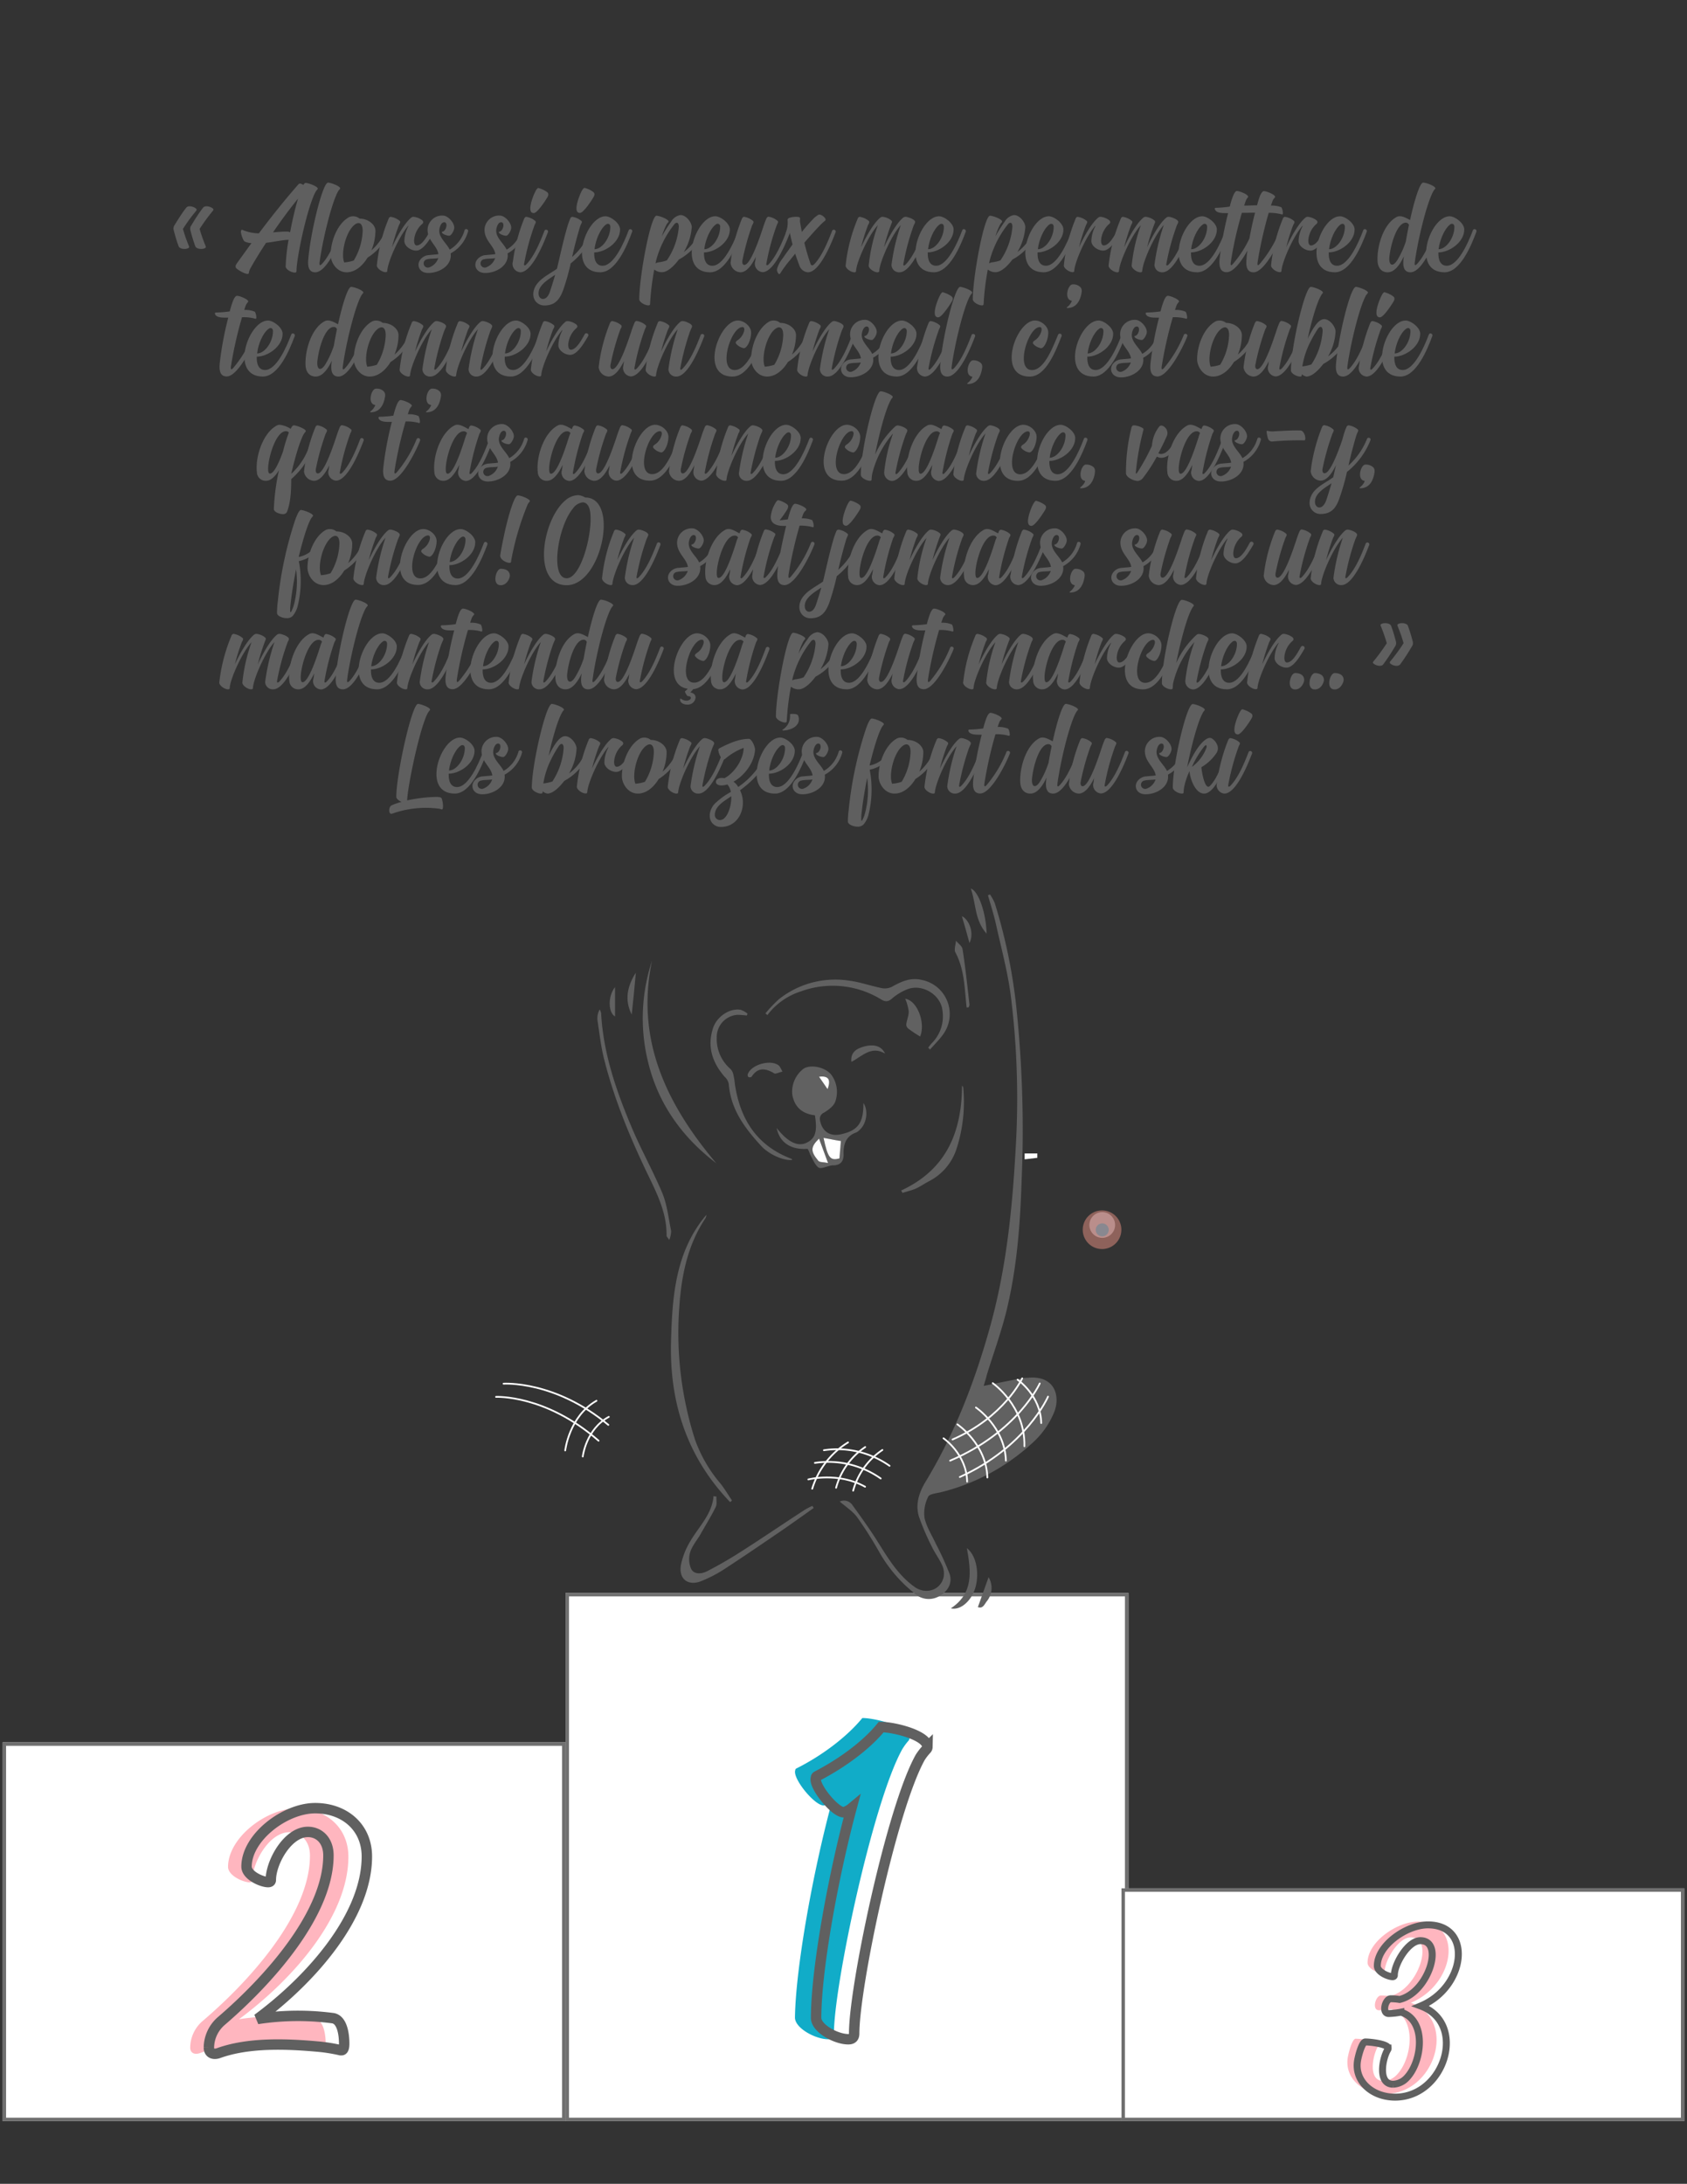<svg id="Calque_1" data-name="Calque 1" xmlns="http://www.w3.org/2000/svg" viewBox="0 0 485.5 628.38"><rect x="0" y="0" width="485.5" height="628.38" fill="#333333" stroke="none"/><defs><style>.cls-1,.cls-12,.cls-8,.cls-9{isolation:isolate;}.cls-2{fill:#5f5f5f;}.cls-3{fill:#fff;}.cls-11,.cls-14,.cls-4,.cls-6{fill:none;}.cls-4{stroke:#707070;}.cls-5{fill:#616161;}.cls-6{stroke:#fff;stroke-linecap:round;stroke-linejoin:round;stroke-width:0.5px;}.cls-7{fill:#898890;}.cls-8{fill:#ef9486;}.cls-12,.cls-8{opacity:0.48;}.cls-9{opacity:0.93;}.cls-10{fill:#00a6c4;}.cls-11,.cls-14{stroke:#606060;}.cls-11{stroke-width:3px;}.cls-13{fill:#ff6679;}.cls-14{stroke-width:2px;}</style></defs><title>Etape 4</title><g class="cls-1"><g class="cls-1"><path class="cls-2" d="M50.25,64.75c1.08-1.72,2.12-3.44,3.36-5,.52-.68,2-.4,2.76.24.28.24.28.4.08.68a48,48,0,0,0-3.8,5.2,39.69,39.69,0,0,0,1.72,4.92c.12.32.08.48-.24.64-.88.4-2.44.2-2.72-.56A46.08,46.08,0,0,1,50,66.27,1.77,1.77,0,0,1,50.25,64.75Zm4.88,0c1-1.72,2.12-3.44,3.32-5,.52-.68,2-.4,2.8.24.24.24.24.4,0,.68a54.08,54.08,0,0,0-3.8,5.2,47.53,47.53,0,0,0,1.72,4.92c.12.32.08.48-.24.64-.88.4-2.44.2-2.72-.56a46.08,46.08,0,0,1-1.4-4.56A1.67,1.67,0,0,1,55.13,64.75Z"/><path class="cls-2" d="M69.49,66.15a.24.24,0,0,1,.28,0,12.59,12.59,0,0,0,4.72,1h0c3.76-5,7.6-9.8,11.4-14.12.36-.4.88-.16,1.4.2.24-.4.48-.6.64-.6.8,0,3.52,1,3.52,1.64a.31.31,0,0,1-.08.2,4.37,4.37,0,0,0-.52.68c-2.36,4.24-5.52,19-5.52,22.8,0,.32-.12.48-.48.48-1,0-2.6-.88-2.64-1.76a54.72,54.72,0,0,1,.84-7.68c-2.2.12-4.32.64-6.48.88-1.48,2.24-3.2,5-4.4,7.16a4.1,4.1,0,0,0-.56,1.52c0,.08,0,.16-.12.2-.48.39-3-1-3.52-1.6s.28-1.44.56-1.88l3.84-5.32a4.86,4.86,0,0,1-1.92-.44c-.48-.2-1.12-2.2-1.12-2.76A1,1,0,0,1,69.49,66.15Zm14,.68c.64-3.44,1.48-7,2.28-9.68-2.44,3-4.92,6.36-7.2,9.72,1.32-.12,2.64-.24,4-.24A2.42,2.42,0,0,1,83.49,66.83Z"/><path class="cls-2" d="M94.41,52.55c.76,0,3.48,1,3.48,1.64a.31.31,0,0,1-.08.2,4.37,4.37,0,0,0-.52.68c-2,3.6-4.6,14.8-5.32,20.44-.08.88.08,1,.68.44,2.32-2.48,4.08-7,5.08-9.64a.56.56,0,0,1,1,.4c-1,2.68-4.52,11.64-8,11.64-2.2,0-2.16-2.36-2-3.92C89.41,66.71,92.85,52.55,94.41,52.55Z"/><path class="cls-2" d="M103.49,62.91c2.48,0,4.56,1.72,4.56,3.52a14.78,14.78,0,0,1-1.16,5.6A15.25,15.25,0,0,0,111,66.27a.57.57,0,0,1,1,.44,15.8,15.8,0,0,1-6.24,7.44c-1.48,2.44-3.6,4.2-6,4.2-2.88,0-4.6-2.88-4.6-5,0-4,2-9.16,5.4-10.92A2.94,2.94,0,0,1,103.49,62.91Zm-4,12.56a9.69,9.69,0,0,0,2.32-.52,17.67,17.67,0,0,0,2.56-8.52c0-2.64-1.44-2.8-2.88-1.24-2.28,2.52-3.4,8.2-2.4,10.36A1.18,1.18,0,0,1,99.45,75.47Z"/><path class="cls-2" d="M111.85,62.91a.71.71,0,0,1,.56-.52,5.17,5.17,0,0,1,2.6,1.16c.4.32,0,.84-.2,1.24a56.42,56.42,0,0,0-2,6.36c1.44-3.08,3.56-6.88,5.48-8.48a1.06,1.06,0,0,1,.76-.28,4.94,4.94,0,0,1,2.48,1c.52.52.2.92-.24,1.24a6.9,6.9,0,0,0-2.12,4.56c0,1,.32,1.44.76,1.44,1.68,0,3.28-3.2,4-4.48a.57.57,0,0,1,1,.6c-.88,1.44-2.56,4.56-4.48,5.24-1.36.52-3.88-.72-4.08-2.48a9.43,9.43,0,0,1,1.08-4.28c.16-.36,0-.28-.12-.08-2.6,3.12-5.68,10.12-5.88,12.72,0,.4-.24.44-.48.44-1,0-2.52-1.08-2.52-1.92A47.55,47.55,0,0,1,111.85,62.91Z"/><path class="cls-2" d="M120.85,74.87a3.39,3.39,0,0,1,2.76-1.48c.88-.12,1.8-.12,2.56-.28-.36-2.4-3.12-3.88-3.12-7a4.19,4.19,0,0,1,4.4-4.08c1.44,0,3.28,2,3.28,3.48,0,.84-.88,2.32-1.44,2.32-.88,0-2.12-.6-2.12-1a.21.21,0,0,1,.08-.16c.68,0,1.24-1.08,1.24-1.84,0-.48-.2-.88-.64-.88-1,0-1.44,1.72-1.44,2.44,0,2.12,2.16,3.64,3,5.44a9.37,9.37,0,0,0,4.28-5.56c.2-.68,1.24-.32,1,.36a10.27,10.27,0,0,1-5,6.28c.48,3.52-3.32,5.64-6.4,5.64C120.81,78.59,119.81,76.47,120.85,74.87Zm2.16-.28a1.21,1.21,0,1,0,.68,2.28,4.24,4.24,0,0,0,2.44-2.6C125.29,74.47,123.93,74.35,123,74.59Z"/><path class="cls-2" d="M137.21,74.87A3.39,3.39,0,0,1,140,73.39c.88-.12,1.8-.12,2.56-.28-.36-2.4-3.12-3.88-3.12-7a4.19,4.19,0,0,1,4.4-4.08c1.44,0,3.28,2,3.28,3.48,0,.84-.88,2.32-1.44,2.32-.88,0-2.12-.6-2.12-1a.21.21,0,0,1,.08-.16c.68,0,1.24-1.08,1.24-1.84,0-.48-.2-.88-.64-.88-1,0-1.44,1.72-1.44,2.44,0,2.12,2.16,3.64,3,5.44a9.37,9.37,0,0,0,4.28-5.56c.2-.68,1.24-.32,1,.36a10.27,10.27,0,0,1-5,6.28c.48,3.52-3.32,5.64-6.4,5.64C137.17,78.59,136.17,76.47,137.21,74.87Zm2.16-.28a1.21,1.21,0,1,0,.68,2.28,4.24,4.24,0,0,0,2.44-2.6C141.65,74.47,140.29,74.35,139.37,74.59Z"/><path class="cls-2" d="M147.77,74.11a50.56,50.56,0,0,1,3.08-11.2c.16-.32.36-.52.6-.52A5.19,5.19,0,0,1,154,63.55c.44.32,0,.84-.16,1.24a67.5,67.5,0,0,0-3,11.08c-.12.6.24.6.56.28,2.44-2.44,4.28-7.12,5.32-9.84a.56.56,0,0,1,1,.4c-1,2.68-4.52,11.64-8,11.64a2.43,2.43,0,0,1-2.2-2.72C147.65,75.11,147.69,74.63,147.77,74.11Zm7.2-20a7.31,7.31,0,0,1,2.36,1.08c.6.4.6.92.16,1.64-.72,1.2-2.88,4.44-3.84,4.48-2.28.08-.16-5.12.36-6.08C154.37,54.47,154.69,54.07,155,54.07Z"/><path class="cls-2" d="M164.69,62.39a5.33,5.33,0,0,1,2.6,1.16c.28.2.16.52,0,.8a7.44,7.44,0,0,0-.4,1c-.84,2.8-1.6,5.76-2.16,8.24l-.08.36A20.11,20.11,0,0,0,170,66.31c.24-.68,1.28-.28,1,.36a21.84,21.84,0,0,1-6.76,9.12,70.13,70.13,0,0,1-2.16,7.67c-1,2.64-2.28,4.44-5.4,4.44a3.18,3.18,0,0,1-2.6-1.28c-1.16-1.64-.52-3.88.76-5.28,1.44-1.68,3.72-2.75,5.44-4,.92-3.8,1.76-7.8,2.84-11.56a25.35,25.35,0,0,1,1-2.92A.71.71,0,0,1,164.69,62.39Zm-6.44,21.55c.48-1.4,1-3.08,1.52-4.88C158,80.31,154.85,82,155,84.54c0,.68.44,1.48,1.24,1.48S157.77,85.38,158.25,83.94Zm10-29.87a7,7,0,0,1,2.36,1.08c.59.4.59.92.16,1.64-.72,1.2-2.88,4.44-3.84,4.48-2.28.08-.12-5.12.36-6.08C167.65,54.47,168,54.07,168.21,54.07Z"/><path class="cls-2" d="M174.25,62.23c1.52,0,4.2,2,4.2,3.8,0,3.72-4.36,6.6-7.44,6.6-.08,2.12.56,3.84,2.4,3.84,3.24,0,6.16-6.56,7.51-10.2.24-.68,1.28-.24,1,.44-1.44,3.92-4.63,11.64-9.15,11.64C163.13,78.35,168.53,62.23,174.25,62.23Zm-3.16,9.48c2.16,0,4.56-3.24,4.56-6.44,0-.84-.68-1.12-1.28-.64C172.77,65.83,171.41,69,171.09,71.71Z"/><path class="cls-2" d="M188.93,62.07c.8,0,3.48,1,3.48,1.68,0,.08,0,.12-.08.2a3.39,3.39,0,0,0-.49.64A17.58,17.58,0,0,0,190.49,68a38,38,0,0,1,2.67-4.24,3.82,3.82,0,0,1,2.64-1.88c1.72,0,3.28,2.16,3.28,3.48a16.45,16.45,0,0,1-2.28,7.16,14.31,14.31,0,0,0,4.76-6.28.57.57,0,0,1,1,.44,15.79,15.79,0,0,1-7.2,8c-1.56,2.12-3.4,3.64-4.79,3.64a3.48,3.48,0,0,1-2.28-.76,74.32,74.32,0,0,0-1.2,9.83c0,.32-.12.48-.48.48-1,0-2.64-.92-2.64-1.76C184,79.35,187.25,62.07,188.93,62.07Zm-.08,12.8c-.08.32-.12.6-.2.92a2.43,2.43,0,0,1,1-.32,9.81,9.81,0,0,0,2.27-.56,20,20,0,0,0,3.44-9.64c0-.76-.24-1.2-.6-1.16a.89.89,0,0,0-.64.36A28.38,28.38,0,0,0,188.85,74.87Z"/><path class="cls-2" d="M205.84,62.23c1.53,0,4.2,2,4.2,3.8,0,3.72-4.36,6.6-7.43,6.6-.08,2.12.55,3.84,2.39,3.84,3.24,0,6.16-6.56,7.52-10.2.24-.68,1.28-.24,1,.44-1.44,3.92-4.64,11.64-9.15,11.64C194.73,78.35,200.13,62.23,205.84,62.23Zm-3.15,9.48c2.15,0,4.56-3.24,4.56-6.44a.75.75,0,0,0-1.29-.64C204.37,65.83,203,69,202.69,71.71Z"/><path class="cls-2" d="M217.48,74.11a2.55,2.55,0,0,0,.08-.28c-1.19,2.44-2.68,4.52-4.48,4.52a3,3,0,0,1-2.83-2.72c.08-.52.12-1,.2-1.52a48,48,0,0,1,3.08-11.2c.16-.32.35-.52.59-.52a5.19,5.19,0,0,1,2.56,1.16c.4.32,0,.84-.2,1.24a70.35,70.35,0,0,0-2.79,10c-.2.92.08,1.44.51,1.44,1.92,0,4.72-8.76,5.36-10.64.32-1,.64-1.88,1-2.72.16-.32.4-.52.6-.52a5.19,5.19,0,0,1,2.56,1.16c.44.32,0,.84-.16,1.24a67.5,67.5,0,0,0-3,11.08c-.12.6.24.6.6.28,2.4-2.44,4.24-7.12,5.28-9.84a.56.56,0,0,1,1,.4c-1,2.68-4.52,11.64-8,11.64a2.45,2.45,0,0,1-2.2-2.72C217.36,75.11,217.44,74.63,217.48,74.11Z"/><path class="cls-2" d="M230.16,76.67c-.44-1.08-.88-2.36-1.32-3.68-.47.6-1,1.24-1.51,1.88a32.46,32.46,0,0,0-2.76,3.76c-.12.15-.2.23-.32.23s-.16-.08-.28-.19a1.89,1.89,0,0,1-.36-1.24,8.75,8.75,0,0,1,1.47-2.88c.76-1.08,1.84-2.6,3-4.2-.28-1.16-.56-2.28-.75-3.36,0,.08-.08.12-.08.2a.56.56,0,1,1-1.05-.36,8.19,8.19,0,0,0,.48-3.32.67.67,0,0,1,.4-.8,6.22,6.22,0,0,1,2.72-.28c.48.08.48.4.44.72a4.11,4.11,0,0,0,0,.72c.16.92.32,1.88.52,2.88a45.5,45.5,0,0,1,3.44-3.92,7.31,7.31,0,0,1,1.28-1c.6-.36,1.72.52,2,1s0,.68-.28.88-.4.36-.6.52c-1.8,1.8-3.48,3.72-5.12,5.6a60.5,60.5,0,0,0,1.76,6c.16.56.56.76,1.16.12,2.32-2.44,4.08-7,5.12-9.64a.56.56,0,0,1,1,.4c-1,2.68-4.52,11.64-8,11.64A2.79,2.79,0,0,1,230.16,76.67Z"/><path class="cls-2" d="M246.84,62.91a.71.71,0,0,1,.56-.52,5.33,5.33,0,0,1,2.6,1.16c.4.32,0,.84-.2,1.24a56.42,56.42,0,0,0-2,6.36c1.44-3.08,3.56-6.88,5.48-8.48a1.06,1.06,0,0,1,.76-.28,4.75,4.75,0,0,1,2.52,1.08c.24.32.16.52,0,.84a59,59,0,0,0-2.16,6.84c1.44-3.08,3.56-6.88,5.48-8.48a1.12,1.12,0,0,1,.76-.28c.6,0,2.72.72,2.72,1.48a1.8,1.8,0,0,1-.12.44,4.47,4.47,0,0,0-.44,1A65.64,65.64,0,0,0,260,75.87c-.12.6.16.68.6.28,2.4-2.44,4.24-7.12,5.28-9.84a.56.56,0,0,1,1,.4c-1,2.68-4.52,11.64-8,11.64a2.18,2.18,0,0,1-2.32-2.12,58.92,58.92,0,0,1,2.68-11.48c-2.64,2.88-6,10.44-6.2,13.16,0,.4-.28.44-.52.44-1,0-2.52-1.08-2.52-1.92a49.31,49.31,0,0,1,2.64-11.64c-2.68,2.92-6.08,10.4-6.28,13.12,0,.4-.24.44-.48.44-1,0-2.52-1.08-2.52-1.92A47.55,47.55,0,0,1,246.84,62.91Z"/><path class="cls-2" d="M270.24,62.23c1.52,0,4.2,2,4.2,3.8,0,3.72-4.36,6.6-7.44,6.6-.08,2.12.56,3.84,2.4,3.84,3.24,0,6.16-6.56,7.52-10.2.24-.68,1.28-.24,1,.44-1.44,3.92-4.64,11.64-9.16,11.64C259.12,78.35,264.52,62.23,270.24,62.23Zm-3.16,9.48c2.16,0,4.56-3.24,4.56-6.44,0-.84-.68-1.12-1.28-.64C268.76,65.83,267.4,69,267.08,71.71Z"/><path class="cls-2" d="M284.92,62.07c.8,0,3.48,1,3.48,1.68,0,.08,0,.12-.08.2a3.82,3.82,0,0,0-.48.64A17.53,17.53,0,0,0,286.48,68a38,38,0,0,1,2.68-4.24,3.82,3.82,0,0,1,2.64-1.88c1.72,0,3.28,2.16,3.28,3.48a16.45,16.45,0,0,1-2.28,7.16,14.31,14.31,0,0,0,4.76-6.28.57.57,0,0,1,1,.44,15.79,15.79,0,0,1-7.2,8c-1.56,2.12-3.4,3.64-4.8,3.64a3.48,3.48,0,0,1-2.28-.76,74.32,74.32,0,0,0-1.2,9.83c0,.32-.12.48-.48.48-1,0-2.64-.92-2.64-1.76C280,79.35,283.24,62.07,284.92,62.07Zm-.08,12.8c-.08.32-.12.6-.2.92a2.43,2.43,0,0,1,1-.32,9.88,9.88,0,0,0,2.28-.56,20,20,0,0,0,3.44-9.64c0-.76-.24-1.2-.6-1.16a.89.89,0,0,0-.64.36A28.56,28.56,0,0,0,284.84,74.87Z"/><path class="cls-2" d="M301.84,62.23c1.52,0,4.2,2,4.2,3.8,0,3.72-4.36,6.6-7.44,6.6-.08,2.12.56,3.84,2.4,3.84,3.24,0,6.16-6.56,7.52-10.2.24-.68,1.28-.24,1,.44-1.44,3.92-4.64,11.64-9.16,11.64C290.72,78.35,296.12,62.23,301.84,62.23Zm-3.16,9.48c2.16,0,4.56-3.24,4.56-6.44,0-.84-.68-1.12-1.28-.64C300.36,65.83,299,69,298.68,71.71Z"/><path class="cls-2" d="M309.56,62.91a.71.71,0,0,1,.56-.52,5.17,5.17,0,0,1,2.6,1.16c.4.32,0,.84-.2,1.24a56.42,56.42,0,0,0-2,6.36c1.44-3.08,3.56-6.88,5.48-8.48a1.06,1.06,0,0,1,.76-.28,4.94,4.94,0,0,1,2.48,1c.52.52.2.92-.24,1.24a6.9,6.9,0,0,0-2.12,4.56c0,1,.32,1.44.76,1.44,1.68,0,3.28-3.2,4-4.48a.57.57,0,0,1,1,.6c-.88,1.44-2.56,4.56-4.48,5.24-1.36.52-3.88-.72-4.08-2.48a9.43,9.43,0,0,1,1.08-4.28c.16-.36,0-.28-.12-.08-2.6,3.12-5.68,10.12-5.88,12.72,0,.4-.24.44-.48.44-1,0-2.52-1.08-2.52-1.92A47.55,47.55,0,0,1,309.56,62.91Z"/><path class="cls-2" d="M322.56,62.91a.71.71,0,0,1,.56-.52,5.33,5.33,0,0,1,2.6,1.16c.4.32,0,.84-.2,1.24a56.42,56.42,0,0,0-2,6.36c1.44-3.08,3.56-6.88,5.48-8.48a1.06,1.06,0,0,1,.76-.28,4.75,4.75,0,0,1,2.52,1.08c.24.32.16.52,0,.84a59,59,0,0,0-2.16,6.84c1.44-3.08,3.56-6.88,5.48-8.48a1.12,1.12,0,0,1,.76-.28c.6,0,2.72.72,2.72,1.48a1.8,1.8,0,0,1-.12.44,4.47,4.47,0,0,0-.44,1,65.64,65.64,0,0,0-2.84,10.56c-.12.6.16.68.6.28,2.4-2.44,4.24-7.12,5.28-9.84a.56.56,0,0,1,1,.4c-1,2.68-4.52,11.64-8,11.64a2.18,2.18,0,0,1-2.32-2.12,58.92,58.92,0,0,1,2.68-11.48c-2.64,2.88-6,10.44-6.2,13.16,0,.4-.28.44-.52.44-1,0-2.52-1.08-2.52-1.92a49.31,49.31,0,0,1,2.64-11.64c-2.68,2.92-6.08,10.4-6.28,13.12,0,.4-.24.44-.48.44-1,0-2.52-1.08-2.52-1.92A47.55,47.55,0,0,1,322.56,62.91Z"/><path class="cls-2" d="M346,62.23c1.52,0,4.2,2,4.2,3.8,0,3.72-4.36,6.6-7.44,6.6-.08,2.12.56,3.84,2.4,3.84,3.24,0,6.16-6.56,7.52-10.2.24-.68,1.28-.24,1,.44-1.44,3.92-4.64,11.64-9.16,11.64C334.84,78.35,340.24,62.23,346,62.23Zm-3.16,9.48c2.16,0,4.56-3.24,4.56-6.44,0-.84-.68-1.12-1.28-.64C344.48,65.83,343.12,69,342.8,71.71Z"/><path class="cls-2" d="M366.16,58c-.12.36-.28.76-.4,1.16a7.39,7.39,0,0,1,3,.48,3.31,3.31,0,0,1,.44,1.64.64.64,0,0,1-.12.44H369a14.14,14.14,0,0,0-3.88-.48,117.08,117.08,0,0,0-3.2,14.24c-.12.92.08,1.08.64.44a35.35,35.35,0,0,0,5.8-9.64.54.54,0,1,1,1,.4c-1,2.68-5.36,11.68-8.6,11.68-2.24,0-2.2-2.4-2-4,0-.68.12-1.44.24-2.24-1.76,3.12-4,6.2-6,6.2-2.2,0-2.16-2.4-2-4a103.15,103.15,0,0,1,2.44-13,6.48,6.48,0,0,1-.88,0c-.76,0-2.52,0-2.92-1.08-.12-.32,0-.44.36-.44a32.45,32.45,0,0,0,3.92-.36,22,22,0,0,1,.92-3c.36-.92.76-1.48,1.12-1.48.8,0,3.24,1,3.24,1.64a.31.31,0,0,1-.08.2.7.7,0,0,1-.16.2,3.68,3.68,0,0,0-.52,1c-.12.36-.24.76-.4,1.16,1.24,0,2.48-.08,3.72-.08.24-.88.48-1.76.8-2.6s.8-1.48,1.16-1.48c.8,0,3.24,1,3.24,1.64a.31.31,0,0,1-.08.2.7.7,0,0,0-.16.2A2.26,2.26,0,0,0,366.16,58Zm-8.76,3.24a110,110,0,0,0-3.2,14.24c-.12.92.08,1.08.64.44a31.71,31.71,0,0,0,4.72-7.28c.44-2.4,1-5,1.6-7.32l0-.12C359.92,61.19,358.64,61.27,357.4,61.23Z"/><path class="cls-2" d="M369.2,62.91a.71.71,0,0,1,.56-.52,5.17,5.17,0,0,1,2.6,1.16c.4.32,0,.84-.2,1.24a56.42,56.42,0,0,0-2,6.36c1.44-3.08,3.56-6.88,5.48-8.48a1.06,1.06,0,0,1,.76-.28,4.94,4.94,0,0,1,2.48,1c.52.52.2.92-.24,1.24a6.9,6.9,0,0,0-2.12,4.56c0,1,.32,1.44.76,1.44,1.68,0,3.28-3.2,4-4.48a.57.57,0,0,1,1,.6c-.88,1.44-2.56,4.56-4.48,5.24-1.36.52-3.88-.72-4.08-2.48a9.43,9.43,0,0,1,1.08-4.28c.16-.36,0-.28-.12-.08-2.6,3.12-5.68,10.12-5.88,12.72,0,.4-.24.44-.48.44-1,0-2.52-1.08-2.52-1.92A47.55,47.55,0,0,1,369.2,62.91Z"/><path class="cls-2" d="M385.64,62.23c1.52,0,4.2,2,4.2,3.8,0,3.72-4.36,6.6-7.44,6.6-.08,2.12.56,3.84,2.4,3.84,3.24,0,6.16-6.56,7.52-10.2.24-.68,1.28-.24,1,.44-1.44,3.92-4.64,11.64-9.16,11.64C374.52,78.35,379.92,62.23,385.64,62.23Zm-3.16,9.48c2.16,0,4.56-3.24,4.56-6.44,0-.84-.68-1.12-1.28-.64C384.16,65.83,382.8,69,382.48,71.71Z"/><path class="cls-2" d="M404,73.79c-1.12,2.4-2.68,4.56-4.64,4.56s-2.84-1.52-2.92-3.24c-.2-4.32,1.72-10.64,5.44-12.64,1.28-.72,2.8.28,3.92.84,1.24-5.72,2.84-10.76,3.76-10.76s3.52,1,3.52,1.64a.22.22,0,0,1-.12.2,4.15,4.15,0,0,0-.48.68c-2,3.6-4.6,14.8-5.32,20.44-.12.88.08,1,.64.44,2.32-2.48,4.12-7,5.12-9.64a.56.56,0,0,1,1,.4c-1,2.68-4.52,11.64-8,11.64-2.24,0-2.16-2.36-2-3.92C404,74.23,404,74,404,73.79Zm-4.16.16c-.12,1.36.2,2.2.8,2.2.4,0,.92-.4,1.48-1.28a25.51,25.51,0,0,0,2.48-5.44c.24-1.52.56-3.12.88-4.72a1,1,0,0,0-.88-.64C402,64.07,400.2,70.43,399.84,74Z"/><path class="cls-2" d="M417.2,62.23c1.52,0,4.2,2,4.2,3.8,0,3.72-4.36,6.6-7.44,6.6-.08,2.12.56,3.84,2.4,3.84,3.24,0,6.16-6.56,7.52-10.2.24-.68,1.28-.24,1,.44-1.44,3.92-4.64,11.64-9.16,11.64C406.08,78.35,411.48,62.23,417.2,62.23ZM414,71.71c2.16,0,4.56-3.24,4.56-6.44,0-.84-.68-1.12-1.28-.64C415.72,65.83,414.36,69,414,71.71Z"/></g><g class="cls-1"><path class="cls-2" d="M70.69,88c-.16.4-.28.8-.4,1.2a6.58,6.58,0,0,1,3,.48c.24.12.48,1.2.48,1.6,0,.24,0,.36-.16.44h-.12a12.33,12.33,0,0,0-3.84-.44,115,115,0,0,0-3.2,14.2c-.08.88.08,1,.64.44a34.78,34.78,0,0,0,5.76-9.64.56.56,0,0,1,1,.4c-1,2.68-5.36,11.64-8.6,11.64-2.24,0-2.16-2.36-2-3.92a93.75,93.75,0,0,1,2.44-13h-.88c-.76,0-2.52,0-2.92-1-.12-.32,0-.48.36-.48a31.07,31.07,0,0,0,3.88-.32,24.39,24.39,0,0,1,.92-3c.4-1,.8-1.48,1.16-1.48.8,0,3.24,1,3.24,1.64,0,.08,0,.12-.12.2s-.08.12-.12.16A2.52,2.52,0,0,0,70.69,88Z"/><path class="cls-2" d="M77.13,92.23c1.52,0,4.2,2,4.2,3.8,0,3.72-4.36,6.6-7.44,6.6-.08,2.12.56,3.84,2.4,3.84,3.24,0,6.16-6.56,7.52-10.2.24-.68,1.28-.24,1,.44-1.44,3.92-4.64,11.64-9.16,11.64C66,108.35,71.41,92.23,77.13,92.23ZM74,101.71c2.16,0,4.56-3.24,4.56-6.44,0-.84-.68-1.12-1.28-.64C75.65,95.83,74.29,99,74,101.71Z"/><path class="cls-2" d="M95.49,103.79c-1.12,2.4-2.68,4.56-4.64,4.56s-2.84-1.52-2.92-3.24c-.2-4.32,1.72-10.64,5.44-12.64,1.28-.72,2.8.28,3.92.84,1.24-5.72,2.84-10.76,3.76-10.76s3.52,1,3.52,1.64a.22.22,0,0,1-.12.2,4.15,4.15,0,0,0-.48.68c-2,3.6-4.6,14.8-5.32,20.44-.12.88.08,1,.64.44,2.32-2.48,4.12-7,5.12-9.64a.56.56,0,0,1,1,.4c-1,2.68-4.52,11.64-8,11.64-2.24,0-2.16-2.36-2-3.92C95.45,104.23,95.49,104,95.49,103.79Zm-4.16.16c-.12,1.36.2,2.2.8,2.2.4,0,.92-.4,1.48-1.28a25.51,25.51,0,0,0,2.48-5.44c.24-1.52.56-3.12.88-4.72a1,1,0,0,0-.88-.64C93.45,94.07,91.69,100.43,91.33,104Z"/><path class="cls-2" d="M110.13,92.91c2.48,0,4.56,1.72,4.56,3.52a14.78,14.78,0,0,1-1.16,5.6,15.25,15.25,0,0,0,4.12-5.76.57.57,0,0,1,1,.44,15.8,15.8,0,0,1-6.24,7.44c-1.48,2.44-3.6,4.2-6,4.2-2.88,0-4.6-2.88-4.6-5,0-4,2-9.16,5.4-10.92A2.94,2.94,0,0,1,110.13,92.91Zm-4,12.56a9.69,9.69,0,0,0,2.32-.52A17.67,17.67,0,0,0,111,96.43c0-2.64-1.44-2.8-2.88-1.24-2.28,2.52-3.4,8.2-2.4,10.36A1.18,1.18,0,0,1,106.09,105.47Z"/><path class="cls-2" d="M118.49,92.91a.71.71,0,0,1,.56-.52,5.17,5.17,0,0,1,2.6,1.16c.4.32,0,.84-.2,1.24a56.42,56.42,0,0,0-2,6.36c1.44-3.08,3.56-6.88,5.48-8.48a1.06,1.06,0,0,1,.76-.28c.56,0,2.68.72,2.68,1.48a.91.91,0,0,1-.12.44c-.16.32-.28.64-.44,1a69.62,69.62,0,0,0-2.8,10.56c-.12.6.16.68.56.28,2.44-2.44,4.28-7.12,5.32-9.84a.56.56,0,0,1,1,.4c-1,2.68-4.52,11.64-8,11.64a2.16,2.16,0,0,1-2.32-2.12,58.92,58.92,0,0,1,2.68-11.48c-2.68,2.88-6,10.44-6.24,13.16,0,.4-.24.44-.48.44-1,0-2.52-1.08-2.52-1.92A47.55,47.55,0,0,1,118.49,92.91Z"/><path class="cls-2" d="M131.77,92.91a.71.71,0,0,1,.56-.52,5.17,5.17,0,0,1,2.6,1.16c.4.32,0,.84-.2,1.24a56.42,56.42,0,0,0-2,6.36c1.44-3.08,3.56-6.88,5.48-8.48a1.06,1.06,0,0,1,.76-.28c.56,0,2.68.72,2.68,1.48a.91.91,0,0,1-.12.44c-.16.32-.28.64-.44,1a69.62,69.62,0,0,0-2.8,10.56c-.12.6.16.68.56.28,2.44-2.44,4.28-7.12,5.32-9.84a.56.56,0,0,1,1,.4c-1,2.68-4.52,11.64-8,11.64a2.16,2.16,0,0,1-2.32-2.12,58.92,58.92,0,0,1,2.68-11.48c-2.68,2.88-6,10.44-6.24,13.16,0,.4-.24.44-.48.44-1,0-2.52-1.08-2.52-1.92A47.55,47.55,0,0,1,131.77,92.91Z"/><path class="cls-2" d="M148.49,92.23c1.52,0,4.2,2,4.2,3.8,0,3.72-4.36,6.6-7.44,6.6-.08,2.12.56,3.84,2.4,3.84,3.24,0,6.16-6.56,7.51-10.2.25-.68,1.29-.24,1,.44-1.43,3.92-4.63,11.64-9.15,11.64C137.37,108.35,142.77,92.23,148.49,92.23Zm-3.16,9.48c2.16,0,4.56-3.24,4.56-6.44,0-.84-.68-1.12-1.28-.64C147,95.83,145.65,99,145.33,101.71Z"/><path class="cls-2" d="M156.21,92.91a.71.71,0,0,1,.56-.52,5.17,5.17,0,0,1,2.6,1.16c.4.32,0,.84-.2,1.24a56.42,56.42,0,0,0-2,6.36c1.44-3.08,3.56-6.88,5.48-8.48a1.06,1.06,0,0,1,.76-.28,4.88,4.88,0,0,1,2.47,1c.53.52.2.92-.23,1.24a6.9,6.9,0,0,0-2.12,4.56c0,1,.32,1.44.76,1.44,1.67,0,3.27-3.2,4-4.48a.56.56,0,0,1,.95.6c-.88,1.44-2.56,4.56-4.47,5.24-1.36.52-3.88-.72-4.08-2.48a9.43,9.43,0,0,1,1.08-4.28c.16-.36,0-.28-.12-.08-2.6,3.12-5.68,10.12-5.88,12.72,0,.4-.24.44-.48.44-1,0-2.52-1.08-2.52-1.92A47.55,47.55,0,0,1,156.21,92.91Z"/><path class="cls-2" d="M179.53,104.11a2.55,2.55,0,0,0,.08-.28c-1.2,2.44-2.68,4.52-4.48,4.52a3,3,0,0,1-2.84-2.72c.08-.52.12-1,.2-1.52a48.48,48.48,0,0,1,3.08-11.2c.16-.32.36-.52.6-.52a5.19,5.19,0,0,1,2.56,1.16c.4.32,0,.84-.2,1.24a69.14,69.14,0,0,0-2.8,10c-.2.92.08,1.44.52,1.44,1.92,0,4.72-8.76,5.36-10.64.31-1,.64-1.88,1-2.72a.79.79,0,0,1,.59-.52,5.19,5.19,0,0,1,2.56,1.16c.44.32,0,.84-.16,1.24a67.4,67.4,0,0,0-3,11.08c-.12.6.23.6.59.28,2.4-2.44,4.24-7.12,5.28-9.84a.56.56,0,0,1,1,.4c-1,2.68-4.52,11.64-7.95,11.64a2.45,2.45,0,0,1-2.2-2.72C179.41,105.11,179.49,104.63,179.53,104.11Z"/><path class="cls-2" d="M189.29,92.91a.71.71,0,0,1,.56-.52,5.17,5.17,0,0,1,2.6,1.16c.4.32,0,.84-.2,1.24a56.42,56.42,0,0,0-2,6.36c1.44-3.08,3.55-6.88,5.47-8.48a1.07,1.07,0,0,1,.76-.28c.56,0,2.68.72,2.68,1.48a.91.91,0,0,1-.12.44c-.16.32-.28.64-.44,1a70.81,70.81,0,0,0-2.8,10.56c-.12.6.16.68.56.28,2.44-2.44,4.28-7.12,5.32-9.84a.56.56,0,0,1,1,.4c-1,2.68-4.52,11.64-8,11.64a2.16,2.16,0,0,1-2.31-2.12,58.89,58.89,0,0,1,2.67-11.48c-2.67,2.88-6,10.44-6.23,13.16,0,.4-.24.44-.48.44-1,0-2.52-1.08-2.52-1.92A47.55,47.55,0,0,1,189.29,92.91Z"/><path class="cls-2" d="M212.32,92.23c1.88,0,3.84,1.72,3.84,3.44,0,2.16-1.16,4.52-2.08,4.52a3.87,3.87,0,0,1-2.2-1.24c-.28-.32-.12-.72.32-1A4.52,4.52,0,0,0,214,95.71c.4-1,.2-1.6-.32-1.6-3.35,0-7.15,12.36-2.24,12.36,3.56,0,6-6.6,7.52-10.2a.55.55,0,0,1,1,.44c-1.52,3.76-4.36,11.64-9.16,11.64C201.21,108.35,206.89,92.23,212.32,92.23Z"/><path class="cls-2" d="M224.52,92.91c2.48,0,4.56,1.72,4.56,3.52a14.78,14.78,0,0,1-1.16,5.6A15.25,15.25,0,0,0,232,96.27a.57.57,0,0,1,1,.44,15.8,15.8,0,0,1-6.24,7.44c-1.48,2.44-3.6,4.2-6,4.2-2.88,0-4.59-2.88-4.59-5,0-4,2-9.16,5.39-10.92A2.94,2.94,0,0,1,224.52,92.91Zm-4,12.56a9.69,9.69,0,0,0,2.32-.52,17.67,17.67,0,0,0,2.56-8.52c0-2.64-1.44-2.8-2.88-1.24-2.28,2.52-3.4,8.2-2.4,10.36A1.24,1.24,0,0,1,220.48,105.47Z"/><path class="cls-2" d="M232.88,92.91a.71.71,0,0,1,.56-.52,5.17,5.17,0,0,1,2.6,1.16c.4.32,0,.84-.2,1.24a56.42,56.42,0,0,0-2,6.36c1.44-3.08,3.56-6.88,5.48-8.48a1.06,1.06,0,0,1,.76-.28c.56,0,2.68.72,2.68,1.48a.91.91,0,0,1-.12.44c-.16.32-.28.64-.44,1a69.62,69.62,0,0,0-2.8,10.56c-.12.6.16.68.56.28,2.44-2.44,4.28-7.12,5.32-9.84a.56.56,0,0,1,1,.4c-1,2.68-4.52,11.64-8,11.64a2.16,2.16,0,0,1-2.32-2.12,58.92,58.92,0,0,1,2.68-11.48c-2.68,2.88-6,10.44-6.24,13.16,0,.4-.23.44-.48.44-1,0-2.51-1.08-2.51-1.92A47.2,47.2,0,0,1,232.88,92.91Z"/><path class="cls-2" d="M242.45,104.87a3.36,3.36,0,0,1,2.75-1.48c.88-.12,1.8-.12,2.56-.28-.36-2.4-3.12-3.88-3.12-7a4.19,4.19,0,0,1,4.4-4.08c1.44,0,3.28,2,3.28,3.48,0,.84-.88,2.32-1.44,2.32-.88,0-2.12-.6-2.12-1a.21.21,0,0,1,.08-.16c.68,0,1.24-1.08,1.24-1.84,0-.48-.2-.88-.64-.88-1,0-1.44,1.72-1.44,2.44,0,2.12,2.16,3.64,3,5.44a9.37,9.37,0,0,0,4.28-5.56c.2-.68,1.24-.32,1,.36a10.27,10.27,0,0,1-5,6.28c.48,3.52-3.32,5.64-6.4,5.64C242.41,108.59,241.41,106.47,242.45,104.87Zm2.15-.28a1.21,1.21,0,1,0,.68,2.28,4.24,4.24,0,0,0,2.44-2.6C246.88,104.47,245.52,104.35,244.6,104.59Z"/><path class="cls-2" d="M259.56,92.23c1.52,0,4.2,2,4.2,3.8,0,3.72-4.36,6.6-7.44,6.6-.08,2.12.56,3.84,2.4,3.84,3.24,0,6.16-6.56,7.52-10.2.24-.68,1.28-.24,1,.44-1.44,3.92-4.64,11.64-9.16,11.64C248.45,108.35,253.84,92.23,259.56,92.23Zm-3.16,9.48c2.16,0,4.56-3.24,4.56-6.44,0-.84-.68-1.12-1.28-.64C258.08,95.83,256.72,99,256.4,101.71Z"/><path class="cls-2" d="M264.16,104.11a50.56,50.56,0,0,1,3.08-11.2c.16-.32.36-.52.6-.52a5.19,5.19,0,0,1,2.56,1.16c.44.32,0,.84-.16,1.24a67.5,67.5,0,0,0-3,11.08c-.12.6.24.6.56.28,2.44-2.44,4.28-7.12,5.32-9.84a.56.56,0,0,1,1,.4c-1,2.68-4.52,11.64-8,11.64a2.43,2.43,0,0,1-2.2-2.72C264,105.11,264.08,104.63,264.16,104.11Zm7.2-20a7.31,7.31,0,0,1,2.36,1.08c.6.4.6.92.16,1.64-.72,1.2-2.88,4.44-3.84,4.48-2.28.08-.16-5.12.36-6.08C270.76,84.47,271.08,84.07,271.36,84.07Z"/><path class="cls-2" d="M276.32,82.55c.76,0,3.48,1,3.48,1.64a.31.31,0,0,1-.08.2,4.37,4.37,0,0,0-.52.68c-2,3.6-4.6,14.8-5.32,20.44-.08.88.08,1,.68.44,2.32-2.48,4.08-7,5.08-9.64a.56.56,0,0,1,1,.4c-1,2.68-4.52,11.64-8,11.64-2.2,0-2.16-2.36-2-3.92C271.32,96.71,274.76,82.55,276.32,82.55Z"/><path class="cls-2" d="M282.52,106.63c-.64,2.88-2.24,3.87-4,3.87-.2,0-.2-.15-.08-.27a4.39,4.39,0,0,0,1.32-1.6c.08-.16.08-.24-.08-.28-2.16-.41-1-4.72.4-4.68a3.2,3.2,0,0,1,2.12.72C282.88,105,282.68,105.83,282.52,106.63Z"/><path class="cls-2" d="M297.84,92.23c1.88,0,3.84,1.72,3.84,3.44,0,2.16-1.16,4.52-2.08,4.52A3.87,3.87,0,0,1,297.4,99c-.28-.32-.12-.72.32-1a4.52,4.52,0,0,0,1.84-2.28c.4-1,.2-1.6-.32-1.6-3.36,0-7.16,12.36-2.24,12.36,3.56,0,6-6.6,7.52-10.2a.55.55,0,0,1,1,.44c-1.52,3.76-4.36,11.64-9.16,11.64C286.72,108.35,292.4,92.23,297.84,92.23Z"/><path class="cls-2" d="M311.16,84.75c-.64,2.88-2.24,3.88-4,3.88-.2,0-.2-.12-.08-.24a4.14,4.14,0,0,0,1.32-1.64c.08-.12.08-.24-.08-.24-2.16-.44-1-4.72.4-4.68a2.83,2.83,0,0,1,2.12.72C311.52,83.19,311.32,84,311.16,84.75Z"/><path class="cls-2" d="M316.16,92.23c1.52,0,4.2,2,4.2,3.8,0,3.72-4.36,6.6-7.44,6.6-.08,2.12.56,3.84,2.4,3.84,3.24,0,6.16-6.56,7.52-10.2.24-.68,1.28-.24,1,.44-1.44,3.92-4.64,11.64-9.16,11.64C305,108.35,310.44,92.23,316.16,92.23ZM313,101.71c2.16,0,4.56-3.24,4.56-6.44,0-.84-.68-1.12-1.28-.64C314.68,95.83,313.32,99,313,101.71Z"/><path class="cls-2" d="M320.16,104.87a3.39,3.39,0,0,1,2.76-1.48c.88-.12,1.8-.12,2.56-.28-.36-2.4-3.12-3.88-3.12-7a4.19,4.19,0,0,1,4.4-4.08c1.44,0,3.28,2,3.28,3.48,0,.84-.88,2.32-1.44,2.32-.88,0-2.12-.6-2.12-1a.21.21,0,0,1,.08-.16c.68,0,1.24-1.08,1.24-1.84,0-.48-.2-.88-.64-.88-1,0-1.44,1.72-1.44,2.44,0,2.12,2.16,3.64,3,5.44A9.37,9.37,0,0,0,333,96.31c.2-.68,1.24-.32,1,.36a10.27,10.27,0,0,1-5,6.28c.48,3.52-3.32,5.64-6.4,5.64C320.12,108.59,319.12,106.47,320.16,104.87Zm2.16-.28a1.21,1.21,0,1,0,.68,2.28,4.24,4.24,0,0,0,2.44-2.6C324.6,104.47,323.24,104.35,322.32,104.59Z"/><path class="cls-2" d="M338.56,88c-.16.4-.28.8-.4,1.2a6.58,6.58,0,0,1,3,.48c.24.12.48,1.2.48,1.6,0,.24,0,.36-.16.44h-.12a12.33,12.33,0,0,0-3.84-.44,115,115,0,0,0-3.2,14.2c-.08.88.08,1,.64.44a34.78,34.78,0,0,0,5.76-9.64.56.56,0,0,1,1,.4c-1,2.68-5.36,11.64-8.6,11.64-2.24,0-2.16-2.36-2-3.92a93.75,93.75,0,0,1,2.44-13h-.88c-.76,0-2.52,0-2.92-1-.12-.32,0-.48.36-.48a31.07,31.07,0,0,0,3.88-.32,24.39,24.39,0,0,1,.92-3c.4-1,.8-1.48,1.16-1.48.8,0,3.24,1,3.24,1.64,0,.08,0,.12-.12.2s-.08.12-.12.16A2.52,2.52,0,0,0,338.56,88Z"/><path class="cls-2" d="M352.84,92.91c2.48,0,4.56,1.72,4.56,3.52a14.78,14.78,0,0,1-1.16,5.6,15.25,15.25,0,0,0,4.12-5.76.57.57,0,0,1,1,.44,15.8,15.8,0,0,1-6.24,7.44c-1.48,2.44-3.6,4.2-6,4.2-2.88,0-4.6-2.88-4.6-5,0-4,2-9.16,5.4-10.92A2.94,2.94,0,0,1,352.84,92.91Zm-4,12.56a9.69,9.69,0,0,0,2.32-.52,17.67,17.67,0,0,0,2.56-8.52c0-2.64-1.44-2.8-2.88-1.24-2.28,2.52-3.4,8.2-2.4,10.36A1.18,1.18,0,0,1,348.8,105.47Z"/><path class="cls-2" d="M365.12,104.11a2.55,2.55,0,0,0,.08-.28c-1.2,2.44-2.68,4.52-4.48,4.52a3,3,0,0,1-2.84-2.72c.08-.52.12-1,.2-1.52a48.48,48.48,0,0,1,3.08-11.2c.16-.32.36-.52.6-.52a5.19,5.19,0,0,1,2.56,1.16c.4.32,0,.84-.2,1.24a69.14,69.14,0,0,0-2.8,10c-.2.92.08,1.44.52,1.44,1.92,0,4.72-8.76,5.36-10.64.32-1,.64-1.88,1-2.72.16-.32.4-.52.6-.52a5.19,5.19,0,0,1,2.56,1.16c.44.32,0,.84-.16,1.24a67.5,67.5,0,0,0-3,11.08c-.12.6.24.6.6.28,2.4-2.44,4.24-7.12,5.28-9.84a.56.56,0,0,1,1,.4c-1,2.68-4.52,11.64-8,11.64a2.45,2.45,0,0,1-2.2-2.72C365,105.11,365.08,104.63,365.12,104.11Z"/><path class="cls-2" d="M377.24,82.55c.8,0,3.48,1,3.48,1.64a.31.31,0,0,1-.08.2,2.63,2.63,0,0,0-.48.68c-1.28,2.24-2.76,7.48-3.84,12.44a26.07,26.07,0,0,1,2-3.56c.8-1.16,1.76-2.12,2.76-2.12,1.68,0,3.28,2.24,3.28,3.56a15.7,15.7,0,0,1-2.16,7.16A14,14,0,0,0,387,96.27a.57.57,0,0,1,1,.44,15.71,15.71,0,0,1-7.16,8c-1.6,2.12-3.4,3.64-4.84,3.64a2.67,2.67,0,0,1-1.36-.68c0,.24.08.68-.48.68-1,0-2.64-.88-2.64-1.76C371.52,99.83,375.56,82.55,377.24,82.55Zm-.16,15.88a23.41,23.41,0,0,0-2.28,7,12.23,12.23,0,0,0,2.6-.56,20,20,0,0,0,3.24-9.64c0-1.24-.68-1.6-1.4-.56A34.58,34.58,0,0,0,377.08,98.43Z"/><path class="cls-2" d="M390.2,82.55c.76,0,3.48,1,3.48,1.64a.31.31,0,0,1-.08.2,4.37,4.37,0,0,0-.52.68c-2,3.6-4.6,14.8-5.32,20.44-.08.88.08,1,.68.44,2.32-2.48,4.08-7,5.08-9.64a.56.56,0,0,1,1,.4c-1,2.68-4.52,11.64-8,11.64-2.2,0-2.16-2.36-2-3.92C385.2,96.71,388.64,82.55,390.2,82.55Z"/><path class="cls-2" d="M391.28,104.11a50.56,50.56,0,0,1,3.08-11.2c.16-.32.36-.52.6-.52a5.19,5.19,0,0,1,2.56,1.16c.44.32,0,.84-.16,1.24a67.5,67.5,0,0,0-3,11.08c-.12.6.24.6.56.28,2.44-2.44,4.28-7.12,5.32-9.84a.56.56,0,0,1,1,.4c-1,2.68-4.52,11.64-8,11.64a2.43,2.43,0,0,1-2.2-2.72C391.16,105.11,391.2,104.63,391.28,104.11Zm7.2-20a7.31,7.31,0,0,1,2.36,1.08c.6.4.6.92.16,1.64-.72,1.2-2.88,4.44-3.84,4.48-2.28.08-.16-5.12.36-6.08C397.88,84.47,398.2,84.07,398.48,84.07Z"/><path class="cls-2" d="M404.52,92.23c1.52,0,4.2,2,4.2,3.8,0,3.72-4.36,6.6-7.44,6.6-.08,2.12.56,3.84,2.4,3.84,3.24,0,6.16-6.56,7.52-10.2.24-.68,1.28-.24,1,.44-1.44,3.92-4.64,11.64-9.16,11.64C393.4,108.35,398.8,92.23,404.52,92.23Zm-3.16,9.48c2.16,0,4.56-3.24,4.56-6.44,0-.84-.68-1.12-1.28-.64C403,95.83,401.68,99,401.36,101.71Z"/></g><g class="cls-1"><path class="cls-2" d="M80.29,135.27c-1,1.72-2.32,3.08-3.72,3.08a2.53,2.53,0,0,1-2.64-2.48c-.52-4.36,1.72-11.28,5.68-13.4a1.71,1.71,0,0,1,.88-.24,7.56,7.56,0,0,1,3.16,1.16c.32-.64.6-1,.88-1,.76,0,3.48,1,3.48,1.68a.3.3,0,0,1-.08.16,7.69,7.69,0,0,0-.52.68c-1.16,2.12-2.52,6.8-3.6,11.44,3-2.8,4.52-5.64,6-10,.2-.68,1.28-.32,1,.36-1.56,4.76-3.4,8-7,11.16,0,2.91-.12,6.71-1.24,9.47a1.23,1.23,0,0,1-1.12.6c-1,0-2.64-.6-2.64-1.48A62.57,62.57,0,0,1,80.29,135.27Zm2-11.2c-2.76,0-4.88,6.88-5.12,10.32,0,.44-.12,1.88.52,1.88,1.2,0,2.68-3.36,3.76-6.36a48.22,48.22,0,0,1,1.68-5.44A1,1,0,0,0,82.33,124.07Z"/><path class="cls-2" d="M94.73,134.11a2.55,2.55,0,0,0,.08-.28c-1.2,2.44-2.68,4.52-4.48,4.52a3,3,0,0,1-2.84-2.72c.08-.52.12-1,.2-1.52a48.48,48.48,0,0,1,3.08-11.2c.16-.32.36-.52.6-.52a5.19,5.19,0,0,1,2.56,1.16c.4.32,0,.84-.2,1.24a69.14,69.14,0,0,0-2.8,10c-.2.92.08,1.44.52,1.44,1.92,0,4.72-8.76,5.36-10.64.32-1,.64-1.88,1-2.72.16-.32.4-.52.6-.52a5.19,5.19,0,0,1,2.56,1.16c.44.32,0,.84-.16,1.24a67.5,67.5,0,0,0-3,11.08c-.12.6.24.6.6.28,2.4-2.44,4.24-7.12,5.28-9.84a.56.56,0,0,1,1,.4c-1,2.68-4.52,11.64-8,11.64a2.45,2.45,0,0,1-2.2-2.72C94.61,135.11,94.69,134.63,94.73,134.11Z"/><path class="cls-2" d="M110.69,114.75c-.64,2.88-2.24,3.88-4,3.88-.2,0-.2-.12-.08-.24a4.14,4.14,0,0,0,1.32-1.64c.08-.12.08-.24-.08-.24-2.16-.44-1-4.72.4-4.68a2.83,2.83,0,0,1,2.12.72C111.05,113.19,110.85,114,110.69,114.75Z"/><path class="cls-2" d="M117.77,118c-.16.4-.28.8-.4,1.2a6.58,6.58,0,0,1,3,.48c.24.12.48,1.2.48,1.6,0,.24,0,.36-.16.44h-.12a12.33,12.33,0,0,0-3.84-.44,115,115,0,0,0-3.2,14.2c-.08.88.08,1,.64.44a34.78,34.78,0,0,0,5.76-9.64.56.56,0,0,1,1,.4c-1,2.68-5.36,11.64-8.6,11.64-2.24,0-2.16-2.36-2-3.92a93.75,93.75,0,0,1,2.44-13h-.88c-.76,0-2.52,0-2.92-1-.12-.32,0-.48.36-.48a31.07,31.07,0,0,0,3.88-.32,24.39,24.39,0,0,1,.92-3c.4-1,.8-1.48,1.16-1.48.8,0,3.24,1,3.24,1.64,0,.08,0,.12-.12.2s-.08.12-.12.16A2.52,2.52,0,0,0,117.77,118Z"/><path class="cls-2" d="M126.77,114.75c-.64,2.88-2.24,3.88-4,3.88-.2,0-.2-.12-.08-.24a4.14,4.14,0,0,0,1.32-1.64c.08-.12.08-.24-.08-.24-2.16-.44-1-4.72.4-4.68a2.83,2.83,0,0,1,2.12.72C127.13,113.19,126.93,114,126.77,114.75Z"/><path class="cls-2" d="M132.13,134.11a.59.59,0,0,0,0-.28c-1.16,2.44-2.68,4.52-4.48,4.52a2.53,2.53,0,0,1-2.64-2.48c-.52-4.36,1.72-11.28,5.68-13.4,1.24-.72,2.68.24,4.12,1a2,2,0,0,0,.2-.52c.16-.32.36-.52.6-.52a5.19,5.19,0,0,1,2.56,1.16c.44.32,0,.84-.2,1.24a69.6,69.6,0,0,0-2.84,11.08c-.12.6.24.6.56.28,2.44-2.44,4.12-7.12,5.16-9.84a.56.56,0,0,1,1,.4c-1,2.68-4.36,11.64-7.8,11.64a2.43,2.43,0,0,1-2.2-2.72C132,135.11,132.05,134.63,132.13,134.11Zm1.88-8.48a8,8,0,0,1,.4-1,1.08,1.08,0,0,0-1-.52c-2.76,0-4.88,6.88-5.12,10.32,0,.44-.12,1.88.52,1.88C130.77,136.27,133.41,127.51,134,125.63Z"/><path class="cls-2" d="M138,134.87a3.39,3.39,0,0,1,2.76-1.48c.88-.12,1.8-.12,2.56-.28-.36-2.4-3.12-3.88-3.12-7a4.19,4.19,0,0,1,4.4-4.08c1.44,0,3.28,2,3.28,3.48,0,.84-.88,2.32-1.44,2.32-.88,0-2.12-.6-2.12-1a.21.21,0,0,1,.08-.16c.68,0,1.24-1.08,1.24-1.84,0-.48-.2-.88-.64-.88-1,0-1.44,1.72-1.44,2.44,0,2.12,2.16,3.64,3,5.44a9.37,9.37,0,0,0,4.28-5.56c.2-.68,1.24-.32,1,.36a10.27,10.27,0,0,1-5,6.28c.48,3.52-3.32,5.64-6.4,5.64C138,138.59,137,136.47,138,134.87Zm2.16-.28a1.21,1.21,0,1,0,.68,2.28,4.24,4.24,0,0,0,2.44-2.6C142.45,134.47,141.09,134.35,140.17,134.59Z"/><path class="cls-2" d="M161.89,134.11a.59.59,0,0,0,0-.28c-1.16,2.44-2.68,4.52-4.48,4.52a2.53,2.53,0,0,1-2.64-2.48c-.52-4.36,1.72-11.28,5.68-13.4,1.24-.72,2.68.24,4.12,1a2,2,0,0,0,.2-.52c.16-.32.36-.52.6-.52a5.24,5.24,0,0,1,2.56,1.16c.44.32-.05.84-.21,1.24a70.59,70.59,0,0,0-2.83,11.08c-.12.6.24.6.56.28,2.43-2.44,4.11-7.12,5.16-9.84a.55.55,0,0,1,1,.4c-1,2.68-4.35,11.64-7.79,11.64a2.43,2.43,0,0,1-2.2-2.72C161.77,135.11,161.81,134.63,161.89,134.11Zm1.88-8.48a8,8,0,0,1,.4-1,1.08,1.08,0,0,0-1-.52c-2.76,0-4.88,6.88-5.12,10.32,0,.44-.12,1.88.52,1.88C160.53,136.27,163.17,127.51,163.77,125.63Z"/><path class="cls-2" d="M175.41,134.11a2.55,2.55,0,0,0,.08-.28c-1.2,2.44-2.68,4.52-4.48,4.52a3,3,0,0,1-2.84-2.72c.08-.52.12-1,.2-1.52a48.48,48.48,0,0,1,3.08-11.2c.16-.32.36-.52.6-.52a5.19,5.19,0,0,1,2.56,1.16c.4.32,0,.84-.2,1.24a69.14,69.14,0,0,0-2.8,10c-.2.92.08,1.44.52,1.44,1.92,0,4.72-8.76,5.36-10.64.32-1,.64-1.88,1-2.72.16-.32.4-.52.59-.52a5.23,5.23,0,0,1,2.57,1.16c.43.32-.05.84-.16,1.24a67.5,67.5,0,0,0-3,11.08c-.12.6.24.6.6.28,2.4-2.44,4.23-7.12,5.28-9.84a.55.55,0,0,1,1,.4c-1,2.68-4.52,11.64-8,11.64a2.45,2.45,0,0,1-2.2-2.72C175.29,135.11,175.37,134.63,175.41,134.11Z"/><path class="cls-2" d="M188.53,122.23c1.88,0,3.84,1.72,3.84,3.44,0,2.16-1.16,4.52-2.08,4.52a3.87,3.87,0,0,1-2.2-1.24c-.28-.32-.12-.72.32-1a4.52,4.52,0,0,0,1.84-2.28c.4-1,.2-1.6-.32-1.6-3.36,0-7.16,12.36-2.24,12.36,3.56,0,6-6.6,7.51-10.2a.55.55,0,0,1,1,.44c-1.52,3.76-4.36,11.64-9.15,11.64C177.41,138.35,183.09,122.23,188.53,122.23Z"/><path class="cls-2" d="M199.77,134.11a2.55,2.55,0,0,0,.08-.28c-1.2,2.44-2.68,4.52-4.48,4.52a3,3,0,0,1-2.84-2.72c.08-.52.12-1,.2-1.52a48.48,48.48,0,0,1,3.08-11.2c.16-.32.36-.52.6-.52a5.19,5.19,0,0,1,2.56,1.16c.4.32,0,.84-.2,1.24a69.14,69.14,0,0,0-2.8,10c-.2.92.08,1.44.52,1.44,1.92,0,4.72-8.76,5.36-10.64.31-1,.64-1.88,1-2.72a.8.8,0,0,1,.6-.52,5.16,5.16,0,0,1,2.55,1.16c.44.32,0,.84-.16,1.24a68.41,68.41,0,0,0-3,11.08c-.12.6.24.6.6.28,2.4-2.44,4.23-7.12,5.27-9.84a.56.56,0,0,1,1,.4c-1,2.68-4.52,11.64-7.95,11.64a2.45,2.45,0,0,1-2.2-2.72C199.65,135.11,199.73,134.63,199.77,134.11Z"/><path class="cls-2" d="M209.53,122.91a.71.71,0,0,1,.56-.52,5.17,5.17,0,0,1,2.6,1.16c.4.32,0,.84-.2,1.24a56.42,56.42,0,0,0-2,6.36c1.44-3.08,3.55-6.88,5.47-8.48a1.07,1.07,0,0,1,.76-.28c.57,0,2.68.72,2.68,1.48a.9.9,0,0,1-.11.44c-.17.32-.29.64-.45,1a72.05,72.05,0,0,0-2.8,10.56c-.11.6.17.68.57.28,2.43-2.44,4.27-7.12,5.31-9.84a.56.56,0,0,1,1,.4c-1,2.68-4.51,11.64-7.95,11.64a2.16,2.16,0,0,1-2.32-2.12,58.92,58.92,0,0,1,2.68-11.48c-2.68,2.88-6,10.44-6.24,13.16,0,.4-.24.44-.48.44-1,0-2.52-1.08-2.52-1.92A47.55,47.55,0,0,1,209.53,122.91Z"/><path class="cls-2" d="M226.25,122.23c1.51,0,4.19,2,4.19,3.8,0,3.72-4.36,6.6-7.43,6.6-.08,2.12.56,3.84,2.4,3.84,3.23,0,6.15-6.56,7.51-10.2.24-.68,1.28-.24,1,.44-1.44,3.92-4.64,11.64-9.15,11.64C215.13,138.35,220.53,122.23,226.25,122.23Zm-3.17,9.48c2.17,0,4.57-3.24,4.57-6.44,0-.84-.69-1.12-1.28-.64C224.77,125.83,223.41,129,223.08,131.71Z"/><path class="cls-2" d="M243.72,122.23c1.88,0,3.84,1.72,3.84,3.44,0,2.16-1.16,4.52-2.08,4.52a3.87,3.87,0,0,1-2.2-1.24c-.28-.32-.12-.72.32-1a4.52,4.52,0,0,0,1.84-2.28c.4-1,.2-1.6-.32-1.6-3.36,0-7.15,12.36-2.24,12.36,3.56,0,6-6.6,7.52-10.2a.55.55,0,0,1,1,.44c-1.52,3.76-4.36,11.64-9.15,11.64C232.61,138.35,238.29,122.23,243.72,122.23Z"/><path class="cls-2" d="M257,124.75A27.69,27.69,0,0,0,251,136.39a9.28,9.28,0,0,0-.15,1.48c0,.32-.13.48-.48.48-1,0-2.64-.88-2.64-1.76,0-7,4-24,5.72-24,.79,0,3.47,1,3.47,1.64a.31.31,0,0,1-.08.2,2.63,2.63,0,0,0-.48.68c-1.56,2.76-3.4,10-4.52,15.68a24.69,24.69,0,0,1,5.8-8.08,1.12,1.12,0,0,1,.76-.28c.6,0,2.72.72,2.72,1.48a1.8,1.8,0,0,1-.12.44,7.55,7.55,0,0,0-.44,1,70.1,70.1,0,0,0-2.84,10.56c-.08.6.16.68.6.28,2.4-2.44,4.24-7.12,5.32-9.84a.54.54,0,1,1,1,.4c-1,2.68-4.52,11.64-8,11.64a2.4,2.4,0,0,1-2.16-2.72A47.76,47.76,0,0,1,257,124.75Z"/><path class="cls-2" d="M268.24,134.11a.59.59,0,0,0,0-.28c-1.16,2.44-2.68,4.52-4.48,4.52a2.54,2.54,0,0,1-2.64-2.48c-.51-4.36,1.72-11.28,5.68-13.4,1.24-.72,2.68.24,4.12,1a2,2,0,0,0,.2-.52c.16-.32.36-.52.6-.52a5.19,5.19,0,0,1,2.56,1.16c.44.32,0,.84-.2,1.24a69.6,69.6,0,0,0-2.84,11.08c-.12.6.24.6.56.28,2.44-2.44,4.12-7.12,5.16-9.84a.56.56,0,0,1,1,.4c-1,2.68-4.36,11.64-7.8,11.64a2.43,2.43,0,0,1-2.2-2.72C268.12,135.11,268.16,134.63,268.24,134.11Zm1.88-8.48a8,8,0,0,1,.4-1,1.08,1.08,0,0,0-1-.52c-2.76,0-4.88,6.88-5.12,10.32,0,.44-.12,1.88.52,1.88C266.88,136.27,269.52,127.51,270.12,125.63Z"/><path class="cls-2" d="M277.84,122.91a.71.71,0,0,1,.56-.52,5.17,5.17,0,0,1,2.6,1.16c.4.32,0,.84-.2,1.24a56.42,56.42,0,0,0-2,6.36c1.44-3.08,3.56-6.88,5.48-8.48a1.06,1.06,0,0,1,.76-.28c.56,0,2.68.72,2.68,1.48a.91.91,0,0,1-.12.44c-.16.32-.28.64-.44,1a69.62,69.62,0,0,0-2.8,10.56c-.12.6.16.68.56.28,2.44-2.44,4.28-7.12,5.32-9.84a.56.56,0,0,1,1,.4c-1,2.68-4.52,11.64-8,11.64a2.16,2.16,0,0,1-2.32-2.12,58.92,58.92,0,0,1,2.68-11.48c-2.68,2.88-6,10.44-6.24,13.16,0,.4-.23.44-.48.44-1,0-2.51-1.08-2.51-1.92A47.2,47.2,0,0,1,277.84,122.91Z"/><path class="cls-2" d="M294.48,122.23c1.88,0,3.84,1.72,3.84,3.44,0,2.16-1.16,4.52-2.08,4.52A3.87,3.87,0,0,1,294,129c-.28-.32-.12-.72.32-1a4.52,4.52,0,0,0,1.84-2.28c.4-1,.2-1.6-.32-1.6-3.36,0-7.16,12.36-2.24,12.36,3.56,0,6-6.6,7.52-10.2a.55.55,0,0,1,1,.44c-1.52,3.76-4.36,11.64-9.16,11.64C283.36,138.35,289,122.23,294.48,122.23Z"/><path class="cls-2" d="M305.24,122.23c1.52,0,4.2,2,4.2,3.8,0,3.72-4.36,6.6-7.44,6.6-.08,2.12.56,3.84,2.4,3.84,3.24,0,6.16-6.56,7.52-10.2.24-.68,1.28-.24,1,.44-1.44,3.92-4.64,11.64-9.16,11.64C294.12,138.35,299.52,122.23,305.24,122.23Zm-3.16,9.48c2.16,0,4.56-3.24,4.56-6.44,0-.84-.68-1.12-1.28-.64C303.76,125.83,302.4,129,302.08,131.71Z"/><path class="cls-2" d="M315,136.63c-.64,2.88-2.24,3.87-4,3.87-.2,0-.2-.15-.08-.27a4.39,4.39,0,0,0,1.32-1.6c.08-.16.08-.24-.08-.28-2.16-.41-1-4.72.4-4.68a3.2,3.2,0,0,1,2.12.72C315.32,135,315.12,135.83,315,136.63Z"/><path class="cls-2" d="M335.88,125.27c-.64,1.48-1.52,3.32-2.52,5.16a1.84,1.84,0,0,0,1.16.16c1.28-.24,2.44-1.56,4-4.36a.55.55,0,1,1,1,.52c-1.68,3.12-3.16,4.64-4.72,4.92a2.67,2.67,0,0,1-1.88-.28,44,44,0,0,1-3.88,6,2.24,2.24,0,0,1-1.56,1c-1.2,0-3.44-1-3.44-2.28a52.63,52.63,0,0,1,1.6-13.12c.12-.36.32-.6.68-.6a5.68,5.68,0,0,1,2.56.8c.44.28,0,.88,0,1.24a73.87,73.87,0,0,0-2,11.52c0,.36.08.48.36.12a60.81,60.81,0,0,0,4.28-7.8,10,10,0,0,1,2-5.4c.36-.56.88-.48,1.36-.2A2.29,2.29,0,0,1,335.88,125.27Z"/><path class="cls-2" d="M343.08,134.11a.59.59,0,0,0,0-.28c-1.16,2.44-2.68,4.52-4.48,4.52a2.53,2.53,0,0,1-2.64-2.48c-.52-4.36,1.72-11.28,5.68-13.4,1.24-.72,2.68.24,4.12,1a2,2,0,0,0,.2-.52c.16-.32.36-.52.6-.52a5.19,5.19,0,0,1,2.56,1.16c.44.32,0,.84-.2,1.24a69.6,69.6,0,0,0-2.84,11.08c-.12.6.24.6.56.28,2.44-2.44,4.12-7.12,5.16-9.84a.56.56,0,0,1,1,.4c-1,2.68-4.36,11.64-7.8,11.64a2.43,2.43,0,0,1-2.2-2.72C343,135.11,343,134.63,343.08,134.11Zm1.88-8.48a8,8,0,0,1,.4-1,1.08,1.08,0,0,0-1-.52c-2.76,0-4.88,6.88-5.12,10.32,0,.44-.12,1.88.52,1.88C341.72,136.27,344.36,127.51,345,125.63Z"/><path class="cls-2" d="M349,134.87a3.39,3.39,0,0,1,2.76-1.48c.88-.12,1.8-.12,2.56-.28-.36-2.4-3.12-3.88-3.12-7a4.19,4.19,0,0,1,4.4-4.08c1.44,0,3.28,2,3.28,3.48,0,.84-.88,2.32-1.44,2.32-.88,0-2.12-.6-2.12-1a.21.21,0,0,1,.08-.16c.68,0,1.24-1.08,1.24-1.84,0-.48-.2-.88-.64-.88-1,0-1.44,1.72-1.44,2.44,0,2.12,2.16,3.64,3,5.44a9.37,9.37,0,0,0,4.28-5.56c.2-.68,1.24-.32,1,.36a10.27,10.27,0,0,1-5,6.28c.48,3.52-3.32,5.64-6.4,5.64C348.92,138.59,347.92,136.47,349,134.87Zm2.16-.28a1.21,1.21,0,1,0,.68,2.28,4.24,4.24,0,0,0,2.44-2.6C353.4,134.47,352,134.35,351.12,134.59Z"/><path class="cls-2" d="M364.88,126.07a9.83,9.83,0,0,1-.36-1.76c0-.4.16-.4.36-.32a5.5,5.5,0,0,0,1.88.12c2.44-.12,5.16-.32,7.52-.24.8,0,1.48,1.48,1.36,2.44,0,.36-.2.44-.52.4a80.89,80.89,0,0,0-8.8.32A1.23,1.23,0,0,1,364.88,126.07Z"/><path class="cls-2" d="M388.12,122.39a5.33,5.33,0,0,1,2.6,1.16c.24.2.16.52,0,.8a7.44,7.44,0,0,0-.4,1c-.84,2.8-1.6,5.76-2.16,8.24l-.08.36a20.56,20.56,0,0,0,5.32-7.64c.24-.68,1.28-.28,1,.36a21.84,21.84,0,0,1-6.76,9.12,62.36,62.36,0,0,1-2.2,7.67c-.92,2.64-2.24,4.44-5.4,4.44a3.16,3.16,0,0,1-2.56-1.28c-1.16-1.6-.48-3.88.72-5.28,1.48-1.68,3.76-2.75,5.48-4,.28-1.16.52-2.32.8-3.52-1.16,2.44-2.64,4.48-4.44,4.48a3,3,0,0,1-2.84-2.72c.08-.52.16-1,.2-1.52a50.56,50.56,0,0,1,3.08-11.2c.16-.32.4-.52.6-.52a5.19,5.19,0,0,1,2.56,1.16c.44.32,0,.84-.16,1.24a69.45,69.45,0,0,0-2.84,10c-.2.92.08,1.44.56,1.44,1.72,0,4.2-7,5.16-9.84,0-.2.12-.4.16-.6a19.54,19.54,0,0,1,1-2.92A.71.71,0,0,1,388.12,122.39Zm-6.44,21.55c.48-1.4,1-3.08,1.52-4.88-1.8,1.25-4.92,2.92-4.76,5.48,0,.68.48,1.48,1.24,1.48S381.16,145.38,381.68,143.94Z"/><path class="cls-2" d="M395.44,136.63c-.64,2.88-2.24,3.87-4,3.87-.2,0-.2-.15-.08-.27a4.39,4.39,0,0,0,1.32-1.6c.08-.16.08-.24-.08-.28-2.16-.41-1-4.72.4-4.68a3.2,3.2,0,0,1,2.12.72C395.8,135,395.6,135.83,395.44,136.63Z"/></g><g class="cls-1"><path class="cls-2" d="M91.45,156.27a.57.57,0,0,1,1,.44A9.59,9.59,0,0,1,86,161.47a30.12,30.12,0,0,1-.28,12.71,7.17,7.17,0,0,1-1.44,3,2.23,2.23,0,0,1-1.92.68c-1,0-2.64-.6-2.64-1.48a28.13,28.13,0,0,1,.24-3.4,108.35,108.35,0,0,1,5-23.39c.64-1.76,1.2-2.84,1.64-2.84.76,0,3.48,1,3.48,1.64a.31.31,0,0,1-.08.2,4.37,4.37,0,0,0-.52.68c-1.12,2-2.44,6.52-3.52,11A8.12,8.12,0,0,0,91.45,156.27Zm-7,18.23a26,26,0,0,0,.76-10.67c-.68,3.44-1.28,6.95-1.64,10.47-.12,1.24-.08,1.88.08,1.88S84.33,174.86,84.45,174.5Z"/><path class="cls-2" d="M96.81,152.91c2.48,0,4.56,1.72,4.56,3.52a14.78,14.78,0,0,1-1.16,5.6,15.25,15.25,0,0,0,4.12-5.76.57.57,0,0,1,1,.44,15.8,15.8,0,0,1-6.24,7.44c-1.48,2.44-3.6,4.2-6,4.2-2.88,0-4.6-2.88-4.6-5,0-4,2-9.16,5.4-10.92A2.94,2.94,0,0,1,96.81,152.91Zm-4,12.56a9.69,9.69,0,0,0,2.32-.52,17.67,17.67,0,0,0,2.56-8.52c0-2.64-1.44-2.8-2.88-1.24-2.28,2.52-3.4,8.2-2.4,10.36A1.18,1.18,0,0,1,92.77,165.47Z"/><path class="cls-2" d="M105.17,152.91a.71.71,0,0,1,.56-.52,5.17,5.17,0,0,1,2.6,1.16c.4.32,0,.84-.2,1.24a56.42,56.42,0,0,0-2,6.36c1.44-3.08,3.56-6.88,5.48-8.48a1.06,1.06,0,0,1,.76-.28c.56,0,2.68.72,2.68,1.48a.91.91,0,0,1-.12.44c-.16.32-.28.64-.44,1a69.62,69.62,0,0,0-2.8,10.56c-.12.6.16.68.56.28,2.44-2.44,4.28-7.12,5.32-9.84a.56.56,0,0,1,1,.4c-1,2.68-4.52,11.64-8,11.64a2.16,2.16,0,0,1-2.32-2.12,58.92,58.92,0,0,1,2.68-11.48c-2.68,2.88-6,10.44-6.24,13.16,0,.4-.24.44-.48.44-1,0-2.52-1.08-2.52-1.92A47.55,47.55,0,0,1,105.17,152.91Z"/><path class="cls-2" d="M121.81,152.23c1.88,0,3.84,1.72,3.84,3.44,0,2.16-1.16,4.52-2.08,4.52a3.87,3.87,0,0,1-2.2-1.24c-.28-.32-.12-.72.32-1a4.52,4.52,0,0,0,1.84-2.28c.4-1,.2-1.6-.32-1.6-3.36,0-7.16,12.36-2.24,12.36,3.56,0,6-6.6,7.52-10.2a.55.55,0,0,1,1,.44c-1.52,3.76-4.36,11.64-9.16,11.64C110.69,168.35,116.37,152.23,121.81,152.23Z"/><path class="cls-2" d="M132.57,152.23c1.52,0,4.2,2,4.2,3.8,0,3.72-4.36,6.6-7.44,6.6-.08,2.12.56,3.84,2.4,3.84,3.24,0,6.16-6.56,7.52-10.2.24-.68,1.28-.24,1,.44-1.44,3.92-4.64,11.64-9.16,11.64C121.45,168.35,126.85,152.23,132.57,152.23Zm-3.16,9.48c2.16,0,4.56-3.24,4.56-6.44,0-.84-.68-1.12-1.28-.64C131.09,155.83,129.73,159,129.41,161.71Z"/><path class="cls-2" d="M144.05,168.39c-2.56-.08-1.32-4.76.08-4.72,1.56,0,2.6.68,2.6,2C146.73,166.35,145.89,168.43,144.05,168.39Zm3.28-8.24c-.12.6-.2,1.08-.24,1.4s-.16.4-.52.4c-.92,0-2.76-1-2.6-2.2.4-2.52.92-5,1.48-7.52,1.24-5.24,2.68-9.68,3.56-9.68s3.48,1,3.48,1.64a.31.31,0,0,1-.08.2,2.8,2.8,0,0,0-.52.68A79,79,0,0,0,147.33,160.15Z"/><path class="cls-2" d="M166.41,142.47a4.8,4.8,0,0,1,2,.68c9.91,0,4.79,25.24-5.32,25.24s-7.08-18.8-.4-24.4A5.94,5.94,0,0,1,166.41,142.47Zm3.48,5.24c-.2-2.16-1.08-3.16-2.2-3.16a4,4,0,0,0-2.76,1.72c-4.44,5.24-6.68,20.12-1.84,20.12C167.13,166.39,170.53,153.79,169.89,147.71Z"/><path class="cls-2" d="M176.69,152.91a.71.71,0,0,1,.56-.52,5.17,5.17,0,0,1,2.6,1.16c.4.32,0,.84-.2,1.24a56.42,56.42,0,0,0-2,6.36c1.44-3.08,3.56-6.88,5.48-8.48a1.06,1.06,0,0,1,.76-.28c.56,0,2.68.72,2.68,1.48a.91.91,0,0,1-.12.44c-.16.32-.28.64-.44,1a69.62,69.62,0,0,0-2.8,10.56c-.12.6.16.68.56.28,2.44-2.44,4.27-7.12,5.32-9.84a.55.55,0,0,1,1,.4c-1,2.68-4.51,11.64-7.95,11.64a2.16,2.16,0,0,1-2.32-2.12,58.92,58.92,0,0,1,2.68-11.48c-2.68,2.88-6,10.44-6.24,13.16,0,.4-.24.44-.48.44-1,0-2.52-1.08-2.52-1.92A47.55,47.55,0,0,1,176.69,152.91Z"/><path class="cls-2" d="M192.65,164.87a3.39,3.39,0,0,1,2.76-1.48c.88-.12,1.8-.12,2.56-.28-.36-2.4-3.12-3.88-3.12-7a4.19,4.19,0,0,1,4.4-4.08c1.44,0,3.28,2,3.28,3.48,0,.84-.88,2.32-1.44,2.32-.88,0-2.12-.6-2.12-1a.21.21,0,0,1,.08-.16c.68,0,1.24-1.08,1.24-1.84,0-.48-.2-.88-.64-.88-1,0-1.44,1.72-1.44,2.44,0,2.12,2.16,3.64,3,5.44a9.37,9.37,0,0,0,4.28-5.56c.19-.68,1.24-.32,1,.36a10.26,10.26,0,0,1-5,6.28c.48,3.52-3.32,5.64-6.4,5.64C192.61,168.59,191.61,166.47,192.65,164.87Zm2.16-.28a1.21,1.21,0,1,0,.68,2.28,4.24,4.24,0,0,0,2.44-2.6C197.09,164.47,195.73,164.35,194.81,164.59Z"/><path class="cls-2" d="M210.13,164.11a.77.77,0,0,0,0-.28c-1.15,2.44-2.67,4.52-4.47,4.52a2.53,2.53,0,0,1-2.64-2.48c-.52-4.36,1.72-11.28,5.68-13.4,1.24-.72,2.68.24,4.11,1a2,2,0,0,0,.2-.52c.16-.32.37-.52.61-.52a5.16,5.16,0,0,1,2.55,1.16c.44.32,0,.84-.2,1.24a69.6,69.6,0,0,0-2.84,11.08c-.12.6.25.6.57.28,2.43-2.44,4.11-7.12,5.15-9.84a.56.56,0,0,1,1,.4c-1,2.68-4.36,11.64-7.79,11.64a2.43,2.43,0,0,1-2.2-2.72C210,165.11,210.05,164.63,210.13,164.11Zm1.87-8.48a9.79,9.79,0,0,1,.41-1,1.09,1.09,0,0,0-1-.52c-2.76,0-4.88,6.88-5.12,10.32,0,.44-.12,1.88.52,1.88C208.77,166.27,211.41,157.51,212,155.63Z"/><path class="cls-2" d="M231.12,148c-.12.36-.28.76-.4,1.16a7.39,7.39,0,0,1,3,.48,3.31,3.31,0,0,1,.44,1.64.64.64,0,0,1-.12.44H234a14.14,14.14,0,0,0-3.88-.48,117.08,117.08,0,0,0-3.2,14.24c-.07.92.08,1.08.69.44a35.39,35.39,0,0,0,5.75-9.64.54.54,0,1,1,1,.4c-1,2.68-5.32,11.68-8.59,11.68-2.24,0-2.16-2.4-2-4,0-.48.08-1,.15-1.52-1.51,2.84-3.35,5.48-5.23,5.48a2.45,2.45,0,0,1-2.2-2.72c.08-.52.12-1,.2-1.52a48.85,48.85,0,0,1,3.12-11.24.71.71,0,0,1,.56-.52,5.67,5.67,0,0,1,2.6,1.12c.4.36-.08.88-.2,1.24a68.26,68.26,0,0,0-3,11.16c-.12.6.24.6.6.24,1.72-1.68,3.12-4.56,4.2-7.08.47-2.52,1.08-5.2,1.67-7.68a6.56,6.56,0,0,1-.87,0c-1.68,0-3.56-.52-3.56-2.56a9,9,0,0,1,1.16-3.68c.4-.76.72-1.16,1-1.16a7.32,7.32,0,0,1,2.39,1.08c.61.4.56.92.17,1.64a34,34,0,0,1-2.16,3.08c.79-.08,1.6-.16,2.36-.28a25.12,25.12,0,0,1,.92-3c.39-.92.79-1.48,1.15-1.48.8,0,3.24,1,3.24,1.64a.31.31,0,0,1-.08.2.7.7,0,0,0-.16.2A2.26,2.26,0,0,0,231.12,148Z"/><path class="cls-2" d="M241.29,152.39a5.3,5.3,0,0,1,2.59,1.16c.28.2.16.52,0,.8a7.42,7.42,0,0,0-.39,1c-.84,2.8-1.6,5.76-2.16,8.24l-.08.36a20,20,0,0,0,5.31-7.64c.24-.68,1.28-.28,1,.36a21.91,21.91,0,0,1-6.75,9.12,70.13,70.13,0,0,1-2.16,7.67c-1,2.64-2.28,4.44-5.4,4.44a3.18,3.18,0,0,1-2.6-1.28c-1.16-1.64-.52-3.88.76-5.28,1.44-1.68,3.72-2.75,5.44-4,.92-3.8,1.76-7.8,2.84-11.56a23.59,23.59,0,0,1,1-2.92A.69.69,0,0,1,241.29,152.39Zm-6.44,21.55c.48-1.4,1-3.08,1.52-4.88-1.8,1.25-4.92,2.92-4.76,5.48,0,.68.44,1.48,1.24,1.48S234.37,175.38,234.85,173.94Zm10-29.87a7,7,0,0,1,2.36,1.08c.6.4.6.92.16,1.64-.72,1.2-2.88,4.44-3.83,4.48-2.28.08-.12-5.12.35-6.08C244.25,144.47,244.57,144.07,244.8,144.07Z"/><path class="cls-2" d="M251.2,164.11a.59.59,0,0,0,0-.28c-1.16,2.44-2.68,4.52-4.48,4.52a2.52,2.52,0,0,1-2.63-2.48c-.52-4.36,1.71-11.28,5.67-13.4,1.24-.72,2.68.24,4.12,1a2,2,0,0,0,.2-.52c.16-.32.36-.52.6-.52a5.19,5.19,0,0,1,2.56,1.16c.44.32,0,.84-.2,1.24a69.6,69.6,0,0,0-2.84,11.08c-.12.6.24.6.56.28,2.44-2.44,4.12-7.12,5.16-9.84a.56.56,0,0,1,1,.4c-1,2.68-4.36,11.64-7.8,11.64a2.43,2.43,0,0,1-2.2-2.72C251.08,165.11,251.12,164.63,251.2,164.11Zm1.88-8.48a8,8,0,0,1,.4-1,1.08,1.08,0,0,0-1-.52c-2.76,0-4.87,6.88-5.11,10.32,0,.44-.13,1.88.51,1.88C249.84,166.27,252.48,157.51,253.08,155.63Z"/><path class="cls-2" d="M260.8,152.91a.71.71,0,0,1,.56-.52,5.33,5.33,0,0,1,2.6,1.16c.4.32,0,.84-.2,1.24a58.55,58.55,0,0,0-2,6.36c1.44-3.08,3.56-6.88,5.48-8.48a1.06,1.06,0,0,1,.76-.28,4.75,4.75,0,0,1,2.52,1.08c.24.32.16.52,0,.84a59,59,0,0,0-2.16,6.84c1.44-3.08,3.56-6.88,5.48-8.48a1.12,1.12,0,0,1,.76-.28c.6,0,2.72.72,2.72,1.48a1.8,1.8,0,0,1-.12.44,4.47,4.47,0,0,0-.44,1A65.64,65.64,0,0,0,274,165.87c-.12.6.16.68.6.28,2.4-2.44,4.24-7.12,5.28-9.84a.56.56,0,0,1,1,.4c-1,2.68-4.52,11.64-8,11.64a2.18,2.18,0,0,1-2.32-2.12,58.92,58.92,0,0,1,2.68-11.48c-2.64,2.88-6,10.44-6.2,13.16,0,.4-.28.44-.52.44-1,0-2.52-1.08-2.52-1.92a49.31,49.31,0,0,1,2.64-11.64c-2.68,2.92-6.08,10.4-6.28,13.12,0,.4-.24.44-.48.44-1,0-2.51-1.08-2.51-1.92A47.54,47.54,0,0,1,260.8,152.91Z"/><path class="cls-2" d="M284.56,164.11a.59.59,0,0,0,0-.28c-1.16,2.44-2.68,4.52-4.48,4.52a2.52,2.52,0,0,1-2.63-2.48c-.53-4.36,1.71-11.28,5.67-13.4,1.24-.72,2.68.24,4.12,1a2,2,0,0,0,.2-.52c.16-.32.36-.52.6-.52a5.19,5.19,0,0,1,2.56,1.16c.44.32,0,.84-.2,1.24a69.6,69.6,0,0,0-2.84,11.08c-.12.6.24.6.56.28,2.44-2.44,4.12-7.12,5.16-9.84a.56.56,0,0,1,1,.4c-1,2.68-4.36,11.64-7.8,11.64a2.43,2.43,0,0,1-2.2-2.72C284.44,165.11,284.48,164.63,284.56,164.11Zm1.88-8.48a8,8,0,0,1,.4-1,1.08,1.08,0,0,0-1-.52c-2.76,0-4.88,6.88-5.12,10.32,0,.44-.12,1.88.52,1.88C283.2,166.27,285.84,157.51,286.44,155.63Z"/><path class="cls-2" d="M291,164.11a50.56,50.56,0,0,1,3.08-11.2c.16-.32.36-.52.6-.52a5.19,5.19,0,0,1,2.56,1.16c.44.32,0,.84-.16,1.24a67.5,67.5,0,0,0-3,11.08c-.12.6.24.6.56.28,2.44-2.44,4.28-7.12,5.32-9.84a.56.56,0,0,1,1,.4c-1,2.68-4.52,11.64-8,11.64a2.43,2.43,0,0,1-2.2-2.72C290.92,165.11,291,164.63,291,164.11Zm7.2-20a7.31,7.31,0,0,1,2.36,1.08c.6.4.6.92.16,1.64-.72,1.2-2.88,4.44-3.84,4.48-2.28.08-.16-5.12.36-6.08C297.64,144.47,298,144.07,298.24,144.07Z"/><path class="cls-2" d="M297.12,164.87a3.39,3.39,0,0,1,2.76-1.48c.88-.12,1.8-.12,2.56-.28-.36-2.4-3.12-3.88-3.12-7a4.19,4.19,0,0,1,4.4-4.08c1.44,0,3.28,2,3.28,3.48,0,.84-.88,2.32-1.44,2.32-.88,0-2.12-.6-2.12-1a.21.21,0,0,1,.08-.16c.68,0,1.24-1.08,1.24-1.84,0-.48-.2-.88-.64-.88-1,0-1.44,1.72-1.44,2.44,0,2.12,2.16,3.64,3,5.44a9.37,9.37,0,0,0,4.28-5.56c.2-.68,1.24-.32,1,.36a10.27,10.27,0,0,1-5,6.28c.48,3.52-3.32,5.64-6.4,5.64C297.08,168.59,296.08,166.47,297.12,164.87Zm2.16-.28a1.21,1.21,0,1,0,.68,2.28,4.24,4.24,0,0,0,2.44-2.6C301.56,164.47,300.2,164.35,299.28,164.59Z"/><path class="cls-2" d="M312,166.63c-.64,2.88-2.24,3.87-4,3.87-.2,0-.2-.15-.08-.27a4.39,4.39,0,0,0,1.32-1.6c.08-.16.08-.24-.08-.28-2.16-.41-1-4.72.4-4.68a3.2,3.2,0,0,1,2.12.72C312.36,165,312.16,165.83,312,166.63Z"/><path class="cls-2" d="M320.24,164.87a3.39,3.39,0,0,1,2.76-1.48c.88-.12,1.8-.12,2.56-.28-.36-2.4-3.12-3.88-3.12-7a4.19,4.19,0,0,1,4.4-4.08c1.44,0,3.28,2,3.28,3.48,0,.84-.88,2.32-1.44,2.32-.88,0-2.12-.6-2.12-1a.21.21,0,0,1,.08-.16c.68,0,1.24-1.08,1.24-1.84,0-.48-.2-.88-.64-.88-1,0-1.44,1.72-1.44,2.44,0,2.12,2.16,3.64,3,5.44a9.37,9.37,0,0,0,4.28-5.56c.2-.68,1.24-.32,1,.36a10.27,10.27,0,0,1-5,6.28c.48,3.52-3.32,5.64-6.4,5.64C320.2,168.59,319.2,166.47,320.24,164.87Zm2.16-.28a1.21,1.21,0,1,0,.68,2.28,4.24,4.24,0,0,0,2.44-2.6C324.68,164.47,323.32,164.35,322.4,164.59Z"/><path class="cls-2" d="M337.84,164.11a2.55,2.55,0,0,0,.08-.28c-1.2,2.44-2.68,4.52-4.48,4.52a3,3,0,0,1-2.84-2.72c.08-.52.12-1,.2-1.52a48.48,48.48,0,0,1,3.08-11.2c.16-.32.36-.52.6-.52a5.19,5.19,0,0,1,2.56,1.16c.4.32,0,.84-.2,1.24a69.14,69.14,0,0,0-2.8,10c-.2.92.08,1.44.52,1.44,1.92,0,4.72-8.76,5.36-10.64.32-1,.64-1.88,1-2.72.16-.32.4-.52.6-.52a5.19,5.19,0,0,1,2.56,1.16c.44.32,0,.84-.16,1.24a67.5,67.5,0,0,0-3,11.08c-.12.6.24.6.6.28,2.4-2.44,4.24-7.12,5.28-9.84a.56.56,0,0,1,1,.4c-1,2.68-4.52,11.64-8,11.64a2.45,2.45,0,0,1-2.2-2.72C337.72,165.11,337.8,164.63,337.84,164.11Z"/><path class="cls-2" d="M347.6,152.91a.71.71,0,0,1,.56-.52,5.17,5.17,0,0,1,2.6,1.16c.4.32,0,.84-.2,1.24a56.42,56.42,0,0,0-2,6.36c1.44-3.08,3.56-6.88,5.48-8.48a1.06,1.06,0,0,1,.76-.28,4.94,4.94,0,0,1,2.48,1c.52.52.2.92-.24,1.24a6.9,6.9,0,0,0-2.12,4.56c0,1,.32,1.44.76,1.44,1.68,0,3.28-3.2,4-4.48a.57.57,0,0,1,1,.6c-.88,1.44-2.56,4.56-4.48,5.24-1.36.52-3.88-.72-4.08-2.48a9.43,9.43,0,0,1,1.08-4.28c.16-.36,0-.28-.12-.08-2.6,3.12-5.68,10.12-5.88,12.72,0,.4-.24.44-.48.44-1,0-2.52-1.08-2.52-1.92A47.55,47.55,0,0,1,347.6,152.91Z"/><path class="cls-2" d="M370.92,164.11a2.55,2.55,0,0,0,.08-.28c-1.2,2.44-2.68,4.52-4.48,4.52a3,3,0,0,1-2.84-2.72c.08-.52.12-1,.2-1.52a48.48,48.48,0,0,1,3.08-11.2c.16-.32.36-.52.6-.52a5.19,5.19,0,0,1,2.56,1.16c.4.32,0,.84-.2,1.24a69.14,69.14,0,0,0-2.8,10c-.2.92.08,1.44.52,1.44,1.92,0,4.72-8.76,5.36-10.64.32-1,.64-1.88,1-2.72.16-.32.4-.52.6-.52a5.19,5.19,0,0,1,2.56,1.16c.44.32,0,.84-.16,1.24a67.5,67.5,0,0,0-3,11.08c-.12.6.24.6.6.28,2.4-2.44,4.24-7.12,5.28-9.84a.56.56,0,0,1,1,.4c-1,2.68-4.52,11.64-8,11.64a2.45,2.45,0,0,1-2.2-2.72C370.8,165.11,370.88,164.63,370.92,164.11Z"/><path class="cls-2" d="M380.68,152.91a.71.71,0,0,1,.56-.52,5.17,5.17,0,0,1,2.6,1.16c.4.32,0,.84-.2,1.24a56.42,56.42,0,0,0-2,6.36c1.44-3.08,3.56-6.88,5.48-8.48a1.06,1.06,0,0,1,.76-.28c.56,0,2.68.72,2.68,1.48a.91.91,0,0,1-.12.44c-.16.32-.28.64-.44,1a69.62,69.62,0,0,0-2.8,10.56c-.12.6.16.68.56.28,2.44-2.44,4.28-7.12,5.32-9.84a.56.56,0,0,1,1,.4c-1,2.68-4.52,11.64-8,11.64a2.16,2.16,0,0,1-2.32-2.12,58.92,58.92,0,0,1,2.68-11.48c-2.68,2.88-6,10.44-6.24,13.16,0,.4-.24.44-.48.44-1,0-2.52-1.08-2.52-1.92A47.55,47.55,0,0,1,380.68,152.91Z"/></g><g class="cls-1"><path class="cls-2" d="M66.63,182.91a.71.71,0,0,1,.56-.52,5.33,5.33,0,0,1,2.6,1.16c.4.32,0,.84-.2,1.24a56.42,56.42,0,0,0-2,6.36c1.44-3.08,3.56-6.88,5.48-8.48a1.06,1.06,0,0,1,.76-.28,4.75,4.75,0,0,1,2.52,1.08c.24.32.16.52,0,.84a59,59,0,0,0-2.16,6.84c1.44-3.08,3.56-6.88,5.48-8.48a1.12,1.12,0,0,1,.76-.28c.6,0,2.72.72,2.72,1.48a1.8,1.8,0,0,1-.12.44,4.47,4.47,0,0,0-.44,1,65.64,65.64,0,0,0-2.84,10.56c-.12.6.16.68.6.28,2.4-2.44,4.24-7.12,5.28-9.84a.56.56,0,0,1,1,.4c-1,2.68-4.52,11.64-8,11.64a2.18,2.18,0,0,1-2.32-2.12,58.92,58.92,0,0,1,2.68-11.48c-2.64,2.88-6,10.44-6.2,13.16,0,.4-.28.44-.52.44-1,0-2.52-1.08-2.52-1.92a49.31,49.31,0,0,1,2.64-11.64c-2.68,2.92-6.08,10.4-6.28,13.12,0,.4-.24.44-.48.44-1,0-2.52-1.08-2.52-1.92A47.55,47.55,0,0,1,66.63,182.91Z"/><path class="cls-2" d="M90.39,194.11a.59.59,0,0,0,0-.28c-1.16,2.44-2.68,4.52-4.48,4.52a2.53,2.53,0,0,1-2.64-2.48c-.52-4.36,1.72-11.28,5.68-13.4,1.24-.72,2.68.24,4.12,1a2,2,0,0,0,.2-.52c.16-.32.36-.52.6-.52a5.19,5.19,0,0,1,2.56,1.16c.44.32,0,.84-.2,1.24a69.6,69.6,0,0,0-2.84,11.08c-.12.6.24.6.56.28,2.44-2.44,4.12-7.12,5.16-9.84a.56.56,0,0,1,1,.4c-1,2.68-4.36,11.64-7.8,11.64a2.43,2.43,0,0,1-2.2-2.72C90.27,195.11,90.31,194.63,90.39,194.11Zm1.88-8.48a8,8,0,0,1,.4-1,1.08,1.08,0,0,0-1-.52c-2.76,0-4.88,6.88-5.12,10.32,0,.44-.12,1.88.52,1.88C89,196.27,91.67,187.51,92.27,185.63Z"/><path class="cls-2" d="M102.35,172.55c.76,0,3.48,1,3.48,1.64a.31.31,0,0,1-.08.2,4.37,4.37,0,0,0-.52.68c-2,3.6-4.6,14.8-5.32,20.44-.08.88.08,1,.68.44,2.32-2.48,4.08-7,5.08-9.64a.56.56,0,0,1,1,.4c-1,2.68-4.52,11.64-8,11.64-2.2,0-2.16-2.36-2-3.92C97.35,186.71,100.79,172.55,102.35,172.55Z"/><path class="cls-2" d="M110,182.23c1.52,0,4.2,2,4.2,3.8,0,3.72-4.36,6.6-7.44,6.6-.08,2.12.56,3.84,2.4,3.84,3.24,0,6.16-6.56,7.52-10.2.24-.68,1.28-.24,1,.44-1.44,3.92-4.64,11.64-9.16,11.64C98.87,198.35,104.27,182.23,110,182.23Zm-3.16,9.48c2.16,0,4.56-3.24,4.56-6.44,0-.84-.68-1.12-1.28-.64C108.51,185.83,107.15,189,106.83,191.71Z"/><path class="cls-2" d="M117.71,182.91a.71.71,0,0,1,.56-.52,5.17,5.17,0,0,1,2.6,1.16c.4.32,0,.84-.2,1.24a56.42,56.42,0,0,0-2,6.36c1.44-3.08,3.56-6.88,5.48-8.48a1.06,1.06,0,0,1,.76-.28c.56,0,2.68.72,2.68,1.48a.91.91,0,0,1-.12.44c-.16.32-.28.64-.44,1a69.62,69.62,0,0,0-2.8,10.56c-.12.6.16.68.56.28,2.44-2.44,4.28-7.12,5.32-9.84a.56.56,0,0,1,1,.4c-1,2.68-4.52,11.64-8,11.64a2.16,2.16,0,0,1-2.32-2.12,58.92,58.92,0,0,1,2.68-11.48c-2.68,2.88-6,10.44-6.24,13.16,0,.4-.24.44-.48.44-1,0-2.52-1.08-2.52-1.92A47.55,47.55,0,0,1,117.71,182.91Z"/><path class="cls-2" d="M135.71,178c-.16.4-.28.8-.4,1.2a6.58,6.58,0,0,1,3,.48c.24.12.48,1.2.48,1.6,0,.24,0,.36-.16.44h-.12a12.33,12.33,0,0,0-3.84-.44,115,115,0,0,0-3.2,14.2c-.08.88.08,1,.64.44a34.78,34.78,0,0,0,5.76-9.64.56.56,0,0,1,1,.4c-1,2.68-5.36,11.64-8.6,11.64-2.24,0-2.16-2.36-2-3.92a93.75,93.75,0,0,1,2.44-13h-.88c-.76,0-2.52,0-2.92-1-.12-.32,0-.48.36-.48a31.07,31.07,0,0,0,3.88-.32,24.39,24.39,0,0,1,.92-3c.4-1,.8-1.48,1.16-1.48.8,0,3.24,1,3.24,1.64,0,.08,0,.12-.12.2s-.08.12-.12.16A2.52,2.52,0,0,0,135.71,178Z"/><path class="cls-2" d="M142.15,182.23c1.52,0,4.2,2,4.2,3.8,0,3.72-4.36,6.6-7.44,6.6-.08,2.12.56,3.84,2.4,3.84,3.24,0,6.16-6.56,7.52-10.2.24-.68,1.28-.24,1,.44-1.44,3.92-4.64,11.64-9.16,11.64C131,198.35,136.43,182.23,142.15,182.23ZM139,191.71c2.16,0,4.56-3.24,4.56-6.44,0-.84-.68-1.12-1.28-.64C140.67,185.83,139.31,189,139,191.71Z"/><path class="cls-2" d="M149.87,182.91a.71.71,0,0,1,.56-.52,5.17,5.17,0,0,1,2.6,1.16c.4.32,0,.84-.2,1.24a56.42,56.42,0,0,0-2,6.36c1.44-3.08,3.56-6.88,5.48-8.48a1.06,1.06,0,0,1,.76-.28c.56,0,2.68.72,2.68,1.48a.83.83,0,0,1-.13.44c-.15.32-.27.64-.43,1a69.62,69.62,0,0,0-2.8,10.56c-.12.6.16.68.56.28,2.44-2.44,4.27-7.12,5.32-9.84a.55.55,0,0,1,1,.4c-1,2.68-4.51,11.64-8,11.64a2.16,2.16,0,0,1-2.32-2.12,58.92,58.92,0,0,1,2.68-11.48c-2.68,2.88-6,10.44-6.24,13.16,0,.4-.24.44-.48.44-1,0-2.52-1.08-2.52-1.92A47.55,47.55,0,0,1,149.87,182.91Z"/><path class="cls-2" d="M167.39,193.79c-1.12,2.4-2.68,4.56-4.64,4.56s-2.84-1.52-2.92-3.24c-.2-4.32,1.72-10.64,5.44-12.64,1.28-.72,2.8.28,3.92.84,1.23-5.72,2.83-10.76,3.75-10.76s3.52,1,3.52,1.64a.22.22,0,0,1-.12.2,4.15,4.15,0,0,0-.48.68c-2,3.6-4.6,14.8-5.31,20.44-.13.88.08,1,.63.44,2.32-2.48,4.12-7,5.12-9.64a.56.56,0,0,1,1,.4c-1,2.68-4.51,11.64-8,11.64-2.24,0-2.16-2.36-2-3.92C167.35,194.23,167.39,194,167.39,193.79Zm-4.16.16c-.12,1.36.2,2.2.8,2.2.4,0,.92-.4,1.48-1.28a25.51,25.51,0,0,0,2.48-5.44c.24-1.52.56-3.12.88-4.72a1,1,0,0,0-.88-.64C165.35,184.07,163.59,190.43,163.23,194Z"/><path class="cls-2" d="M181.07,194.11a2.55,2.55,0,0,0,.08-.28c-1.2,2.44-2.68,4.52-4.48,4.52a3,3,0,0,1-2.84-2.72c.08-.52.12-1,.2-1.52a48.48,48.48,0,0,1,3.08-11.2c.16-.32.36-.52.6-.52a5.19,5.19,0,0,1,2.56,1.16c.4.32,0,.84-.2,1.24a69.14,69.14,0,0,0-2.8,10c-.2.92.08,1.44.52,1.44,1.92,0,4.72-8.76,5.36-10.64.32-1,.64-1.88,1-2.72.16-.32.4-.52.6-.52a5.16,5.16,0,0,1,2.55,1.16c.45.32,0,.84-.15,1.24a67.5,67.5,0,0,0-3,11.08c-.12.6.23.6.59.28,2.4-2.44,4.24-7.12,5.28-9.84a.56.56,0,0,1,1,.4c-1,2.68-4.52,11.64-8,11.64a2.45,2.45,0,0,1-2.2-2.72C181,195.11,181,194.63,181.07,194.11Z"/><path class="cls-2" d="M200.58,182.23c1.88,0,3.84,1.72,3.84,3.44,0,2.16-1.16,4.52-2.08,4.52a3.85,3.85,0,0,1-2.19-1.24c-.32-.32-.12-.72.32-1a4.51,4.51,0,0,0,1.83-2.28c.4-1,.2-1.6-.31-1.6-3.36,0-7.16,12.36-2.24,12.36,3.55,0,6-6.6,7.51-10.2a.55.55,0,0,1,1,.44c-1.48,3.64-4.2,11.2-8.76,11.64a7.17,7.17,0,0,1-.84.92c1,.2,1.52.71,1.52,1.51a2.25,2.25,0,0,1-2.47,2c-.92,0-2-.48-2-1.48,0-.15.12-.28.28-.19a2.85,2.85,0,0,0,1.44.55c1.6,0,1.87-1.31.56-1.31-.32,0-1-1.33-.84-1.41a6,6,0,0,0,.8-.71C190,197.07,195.39,182.23,200.58,182.23Z"/><path class="cls-2" d="M211.7,194.11a.49.49,0,0,0,.05-.28c-1.17,2.44-2.68,4.52-4.48,4.52a2.52,2.52,0,0,1-2.64-2.48c-.52-4.36,1.72-11.28,5.67-13.4,1.24-.72,2.68.24,4.12,1a2,2,0,0,0,.2-.52c.16-.32.36-.52.6-.52a5.19,5.19,0,0,1,2.56,1.16c.44.32,0,.84-.2,1.24a69.6,69.6,0,0,0-2.84,11.08c-.12.6.24.6.56.28,2.44-2.44,4.12-7.12,5.16-9.84a.56.56,0,0,1,1,.4c-1,2.68-4.36,11.64-7.8,11.64a2.43,2.43,0,0,1-2.2-2.72C211.58,195.11,211.62,194.63,211.7,194.11Zm1.88-8.48a8,8,0,0,1,.4-1,1.08,1.08,0,0,0-1-.52c-2.76,0-4.87,6.88-5.11,10.32,0,.44-.12,1.88.51,1.88C210.34,196.27,213,187.51,213.58,185.63Z"/><path class="cls-2" d="M228.26,182.07c.8,0,3.48,1,3.48,1.68,0,.08,0,.12-.08.2a3.82,3.82,0,0,0-.48.64,17.53,17.53,0,0,0-1.36,3.44,38,38,0,0,1,2.68-4.24,3.82,3.82,0,0,1,2.64-1.88c1.72,0,3.28,2.16,3.28,3.48a16.45,16.45,0,0,1-2.28,7.16,14.31,14.31,0,0,0,4.76-6.28.57.57,0,0,1,1,.44,15.79,15.79,0,0,1-7.2,8c-1.56,2.12-3.4,3.64-4.8,3.64a3.48,3.48,0,0,1-2.28-.76,74.32,74.32,0,0,0-1.2,9.83c0,.32-.12.48-.47.48-1,0-2.65-.92-2.65-1.76C223.34,199.35,226.58,182.07,228.26,182.07Zm-.08,12.8c-.08.32-.12.6-.2.92a2.43,2.43,0,0,1,1-.32,9.88,9.88,0,0,0,2.28-.56,20,20,0,0,0,3.44-9.64c0-.76-.24-1.2-.6-1.16a.89.89,0,0,0-.64.36A28.56,28.56,0,0,0,228.18,194.87Z"/><path class="cls-2" d="M245.18,182.23c1.52,0,4.2,2,4.2,3.8,0,3.72-4.36,6.6-7.44,6.6-.08,2.12.56,3.84,2.4,3.84,3.24,0,6.16-6.56,7.52-10.2.24-.68,1.28-.24,1,.44-1.44,3.92-4.64,11.64-9.16,11.64C234.07,198.35,239.46,182.23,245.18,182.23ZM242,191.71c2.16,0,4.56-3.24,4.56-6.44,0-.84-.68-1.12-1.28-.64C243.7,185.83,242.34,189,242,191.71Z"/><path class="cls-2" d="M256.82,194.11a2.55,2.55,0,0,0,.08-.28c-1.2,2.44-2.68,4.52-4.48,4.52a3,3,0,0,1-2.84-2.72c.08-.52.12-1,.2-1.52a48.48,48.48,0,0,1,3.08-11.2c.16-.32.36-.52.6-.52a5.19,5.19,0,0,1,2.56,1.16c.4.32,0,.84-.2,1.24a69.14,69.14,0,0,0-2.8,10c-.2.92.08,1.44.52,1.44,1.92,0,4.72-8.76,5.36-10.64.32-1,.64-1.88,1-2.72.16-.32.4-.52.6-.52a5.19,5.19,0,0,1,2.56,1.16c.44.32,0,.84-.16,1.24a67.5,67.5,0,0,0-3,11.08c-.12.6.24.6.6.28,2.4-2.44,4.24-7.12,5.28-9.84a.56.56,0,0,1,1,.4c-1,2.68-4.52,11.64-8,11.64a2.45,2.45,0,0,1-2.2-2.72C256.7,195.11,256.78,194.63,256.82,194.11Z"/><path class="cls-2" d="M271.3,178c-.16.4-.28.8-.4,1.2a6.58,6.58,0,0,1,3,.48c.24.12.48,1.2.48,1.6,0,.24,0,.36-.16.44h-.12a12.33,12.33,0,0,0-3.84-.44,115,115,0,0,0-3.2,14.2c-.08.88.08,1,.64.44a34.78,34.78,0,0,0,5.76-9.64.56.56,0,0,1,1,.4c-1,2.68-5.36,11.64-8.6,11.64-2.24,0-2.15-2.36-2-3.92a93.75,93.75,0,0,1,2.44-13h-.88c-.76,0-2.51,0-2.92-1-.12-.32,0-.48.36-.48a31.07,31.07,0,0,0,3.88-.32,24.39,24.39,0,0,1,.92-3c.4-1,.8-1.48,1.16-1.48.8,0,3.24,1,3.24,1.64,0,.08,0,.12-.12.2s-.08.12-.12.16A2.52,2.52,0,0,0,271.3,178Z"/><path class="cls-2" d="M280.7,182.91a.71.71,0,0,1,.56-.52,5.33,5.33,0,0,1,2.6,1.16c.4.32,0,.84-.2,1.24a56.42,56.42,0,0,0-2,6.36c1.44-3.08,3.56-6.88,5.48-8.48a1.06,1.06,0,0,1,.76-.28,4.75,4.75,0,0,1,2.52,1.08c.24.32.16.52,0,.84a59,59,0,0,0-2.16,6.84c1.44-3.08,3.56-6.88,5.48-8.48a1.12,1.12,0,0,1,.76-.28c.6,0,2.72.72,2.72,1.48a1.8,1.8,0,0,1-.12.44,4.47,4.47,0,0,0-.44,1,65.64,65.64,0,0,0-2.84,10.56c-.12.6.16.68.6.28,2.4-2.44,4.24-7.12,5.28-9.84a.56.56,0,0,1,1,.4c-1,2.68-4.52,11.64-8,11.64a2.18,2.18,0,0,1-2.32-2.12,58.92,58.92,0,0,1,2.68-11.48c-2.64,2.88-6,10.44-6.2,13.16,0,.4-.28.44-.52.44-1,0-2.52-1.08-2.52-1.92a49.31,49.31,0,0,1,2.64-11.64c-2.68,2.92-6.08,10.4-6.28,13.12,0,.4-.24.44-.48.44-1,0-2.52-1.08-2.52-1.92A47.55,47.55,0,0,1,280.7,182.91Z"/><path class="cls-2" d="M304.46,194.11a.59.59,0,0,0,0-.28c-1.16,2.44-2.68,4.52-4.48,4.52a2.53,2.53,0,0,1-2.64-2.48c-.52-4.36,1.72-11.28,5.68-13.4,1.24-.72,2.68.24,4.12,1a2,2,0,0,0,.2-.52c.16-.32.36-.52.6-.52a5.19,5.19,0,0,1,2.56,1.16c.44.32,0,.84-.2,1.24a69.6,69.6,0,0,0-2.84,11.08c-.12.6.24.6.56.28,2.44-2.44,4.12-7.12,5.16-9.84a.56.56,0,0,1,1,.4c-1,2.68-4.36,11.64-7.8,11.64a2.43,2.43,0,0,1-2.2-2.72C304.34,195.11,304.38,194.63,304.46,194.11Zm1.88-8.48a8,8,0,0,1,.4-1,1.08,1.08,0,0,0-1-.52c-2.76,0-4.88,6.88-5.12,10.32,0,.44-.12,1.88.52,1.88C303.1,196.27,305.74,187.51,306.34,185.63Z"/><path class="cls-2" d="M314.06,182.91a.71.71,0,0,1,.56-.52,5.17,5.17,0,0,1,2.6,1.16c.4.32,0,.84-.2,1.24a56.42,56.42,0,0,0-2,6.36c1.44-3.08,3.56-6.88,5.48-8.48a1.06,1.06,0,0,1,.76-.28,4.94,4.94,0,0,1,2.48,1c.52.52.2.92-.24,1.24a6.9,6.9,0,0,0-2.12,4.56c0,1,.32,1.44.76,1.44,1.68,0,3.28-3.2,4-4.48a.57.57,0,0,1,1,.6c-.88,1.44-2.56,4.56-4.48,5.24-1.36.52-3.88-.72-4.08-2.48a9.43,9.43,0,0,1,1.08-4.28c.16-.36,0-.28-.12-.08-2.6,3.12-5.68,10.12-5.88,12.72,0,.4-.24.44-.48.44-1,0-2.52-1.08-2.52-1.92A47.55,47.55,0,0,1,314.06,182.91Z"/><path class="cls-2" d="M330.42,182.23c1.88,0,3.84,1.72,3.84,3.44,0,2.16-1.16,4.52-2.08,4.52A3.87,3.87,0,0,1,330,189c-.28-.32-.12-.72.32-1a4.52,4.52,0,0,0,1.84-2.28c.4-1,.2-1.6-.32-1.6-3.36,0-7.16,12.36-2.24,12.36,3.56,0,6-6.6,7.52-10.2a.55.55,0,0,1,1,.44c-1.52,3.76-4.36,11.64-9.16,11.64C319.3,198.35,325,182.23,330.42,182.23Z"/><path class="cls-2" d="M343.74,184.75a27.47,27.47,0,0,0-6.08,11.64,9.3,9.3,0,0,0-.16,1.48c0,.32-.12.48-.48.48-1,0-2.64-.88-2.64-1.76,0-7,4-24,5.72-24,.8,0,3.48,1,3.48,1.64a.31.31,0,0,1-.08.2,2.63,2.63,0,0,0-.48.68c-1.56,2.76-3.4,10-4.52,15.68a24.69,24.69,0,0,1,5.8-8.08,1.12,1.12,0,0,1,.76-.28c.6,0,2.72.72,2.72,1.48a1.8,1.8,0,0,1-.12.44,7.55,7.55,0,0,0-.44,1,70.1,70.1,0,0,0-2.84,10.56c-.08.6.16.68.6.28,2.4-2.44,4.24-7.12,5.32-9.84a.54.54,0,1,1,1,.4c-1,2.68-4.52,11.64-8,11.64a2.4,2.4,0,0,1-2.16-2.72A47.76,47.76,0,0,1,343.74,184.75Z"/><path class="cls-2" d="M354.58,182.23c1.52,0,4.2,2,4.2,3.8,0,3.72-4.36,6.6-7.44,6.6-.08,2.12.56,3.84,2.4,3.84,3.24,0,6.16-6.56,7.52-10.2.24-.68,1.28-.24,1,.44-1.44,3.92-4.64,11.64-9.16,11.64C343.46,198.35,348.86,182.23,354.58,182.23Zm-3.16,9.48c2.16,0,4.56-3.24,4.56-6.44,0-.84-.68-1.12-1.28-.64C353.1,185.83,351.74,189,351.42,191.71Z"/><path class="cls-2" d="M362.3,182.91a.71.71,0,0,1,.56-.52,5.17,5.17,0,0,1,2.6,1.16c.4.32,0,.84-.2,1.24a56.42,56.42,0,0,0-2,6.36c1.44-3.08,3.56-6.88,5.48-8.48a1.06,1.06,0,0,1,.76-.28,4.94,4.94,0,0,1,2.48,1c.52.52.2.92-.24,1.24a6.9,6.9,0,0,0-2.12,4.56c0,1,.32,1.44.76,1.44,1.68,0,3.28-3.2,4-4.48a.57.57,0,0,1,1,.6c-.88,1.44-2.56,4.56-4.48,5.24-1.36.52-3.88-.72-4.08-2.48a9.43,9.43,0,0,1,1.08-4.28c.16-.36,0-.28-.12-.08-2.6,3.12-5.68,10.12-5.88,12.72,0,.4-.24.44-.48.44-1,0-2.52-1.08-2.52-1.92A47.55,47.55,0,0,1,362.3,182.91Z"/><path class="cls-2" d="M372.66,198.39c-2.56-.08-1.32-4.76.08-4.72,1.56,0,2.6.68,2.6,2C375.34,196.35,374.5,198.43,372.66,198.39Zm5.68,0c-2.56-.08-1.32-4.76.12-4.72s2.56.68,2.56,2C381,196.35,380.22,198.43,378.34,198.39Zm5.68,0c-2.56-.08-1.32-4.76.08-4.72,1.56,0,2.6.68,2.6,2C386.66,196.35,385.86,198.43,384,198.39Z"/><path class="cls-2" d="M401.42,186.11a55.81,55.81,0,0,1-3.36,5.08c-.48.68-2,.4-2.76-.24-.28-.24-.24-.4,0-.68a54.08,54.08,0,0,0,3.8-5.2,47.53,47.53,0,0,0-1.72-4.92c-.12-.32-.12-.48.24-.64.88-.4,2.4-.2,2.72.56.56,1.48,1,3,1.4,4.56A1.69,1.69,0,0,1,401.42,186.11Zm4.84,0a55.47,55.47,0,0,1-3.32,5.08c-.52.68-2.08.4-2.8-.24-.24-.24-.24-.4,0-.68a54.08,54.08,0,0,0,3.8-5.2,47.53,47.53,0,0,0-1.72-4.92c-.12-.32-.08-.48.24-.64.88-.4,2.44-.2,2.72.56a46.08,46.08,0,0,1,1.4,4.56A1.69,1.69,0,0,1,406.26,186.11Z"/></g><g class="cls-1"><path class="cls-2" d="M120.29,202.55c.76,0,3.48,1,3.48,1.64a.31.31,0,0,1-.08.2,4.37,4.37,0,0,0-.52.68c-2.32,4.16-5.84,21-6,25.24a43.77,43.77,0,0,1,8.24-1c1,0,1.56.12,1.68.39.32.69.64,3,.16,3.2h-.2a3.38,3.38,0,0,0-.68-.2,29.06,29.06,0,0,0-13.44,1.4c-1.2.52-1.16-1.95-.24-2.36a17.3,17.3,0,0,1,2.88-1c-.8-.31-1.52-.92-1.52-1.47C114.09,222.47,118.57,202.55,120.29,202.55Z"/><path class="cls-2" d="M132.37,212.23c1.52,0,4.2,2,4.2,3.8,0,3.72-4.36,6.6-7.44,6.6-.08,2.12.56,3.84,2.4,3.84,3.24,0,6.16-6.56,7.52-10.2.24-.68,1.28-.24,1,.44-1.44,3.92-4.64,11.64-9.16,11.64C121.25,228.35,126.65,212.23,132.37,212.23Zm-3.16,9.48c2.16,0,4.56-3.24,4.56-6.44,0-.84-.68-1.12-1.28-.64C130.89,215.83,129.53,219,129.21,221.71Z"/><path class="cls-2" d="M136.37,224.87a3.39,3.39,0,0,1,2.76-1.48c.88-.12,1.8-.12,2.56-.28-.36-2.4-3.12-3.88-3.12-7a4.19,4.19,0,0,1,4.4-4.08c1.44,0,3.28,2,3.28,3.48,0,.84-.88,2.32-1.44,2.32-.88,0-2.12-.6-2.12-1a.21.21,0,0,1,.08-.16c.68,0,1.24-1.08,1.24-1.84,0-.48-.2-.88-.64-.88-1,0-1.44,1.72-1.44,2.44,0,2.12,2.16,3.64,3,5.44a9.37,9.37,0,0,0,4.28-5.56c.2-.68,1.24-.32,1,.36a10.27,10.27,0,0,1-5,6.28c.48,3.52-3.32,5.64-6.4,5.64C136.33,228.59,135.33,226.47,136.37,224.87Zm2.16-.28a1.21,1.21,0,1,0,.68,2.28,4.24,4.24,0,0,0,2.44-2.6C140.81,224.47,139.45,224.35,138.53,224.59Z"/><path class="cls-2" d="M158.81,202.55c.8,0,3.48,1,3.48,1.64a.31.31,0,0,1-.08.2,2.63,2.63,0,0,0-.48.68c-1.28,2.24-2.76,7.48-3.84,12.44a26.07,26.07,0,0,1,2-3.56c.8-1.16,1.76-2.12,2.76-2.12,1.68,0,3.28,2.24,3.28,3.56a15.7,15.7,0,0,1-2.16,7.16,14,14,0,0,0,4.76-6.28.57.57,0,0,1,1,.44,15.71,15.71,0,0,1-7.16,8c-1.6,2.12-3.4,3.64-4.84,3.64a2.67,2.67,0,0,1-1.36-.68c0,.24.08.68-.48.68-1,0-2.64-.88-2.64-1.76C153.09,219.83,157.13,202.55,158.81,202.55Zm-.16,15.88a23.41,23.41,0,0,0-2.28,7,12.23,12.23,0,0,0,2.6-.56,20,20,0,0,0,3.24-9.64c0-1.24-.68-1.6-1.4-.56A34.58,34.58,0,0,0,158.65,218.43Z"/><path class="cls-2" d="M169.41,212.91a.71.71,0,0,1,.56-.52,5.17,5.17,0,0,1,2.6,1.16c.4.32,0,.84-.2,1.24a56.42,56.42,0,0,0-2,6.36c1.44-3.08,3.56-6.88,5.48-8.48a1.06,1.06,0,0,1,.76-.28,4.94,4.94,0,0,1,2.48,1c.52.52.2.92-.24,1.24a6.9,6.9,0,0,0-2.12,4.56c0,1,.32,1.44.76,1.44,1.68,0,3.28-3.2,4-4.48a.57.57,0,0,1,1,.6c-.88,1.44-2.56,4.56-4.48,5.24-1.36.52-3.88-.72-4.08-2.48a9.43,9.43,0,0,1,1.08-4.28c.16-.36,0-.28-.12-.08-2.6,3.12-5.68,10.12-5.88,12.72,0,.4-.24.44-.48.44-1,0-2.52-1.08-2.52-1.92A47.55,47.55,0,0,1,169.41,212.91Z"/><path class="cls-2" d="M187.29,212.91c2.48,0,4.56,1.72,4.56,3.52a14.78,14.78,0,0,1-1.16,5.6,15.25,15.25,0,0,0,4.12-5.76.57.57,0,0,1,1,.44,15.8,15.8,0,0,1-6.24,7.44c-1.48,2.44-3.6,4.2-6,4.2-2.88,0-4.6-2.88-4.6-5,0-4,2-9.16,5.4-10.92A2.94,2.94,0,0,1,187.29,212.91Zm-4,12.56a9.69,9.69,0,0,0,2.32-.52,17.67,17.67,0,0,0,2.56-8.52c0-2.64-1.44-2.8-2.88-1.24-2.28,2.52-3.4,8.2-2.4,10.36A1.18,1.18,0,0,1,183.25,225.47Z"/><path class="cls-2" d="M195.65,212.91a.71.71,0,0,1,.56-.52,5.17,5.17,0,0,1,2.6,1.16c.4.32,0,.84-.2,1.24a56.42,56.42,0,0,0-2,6.36c1.44-3.08,3.56-6.88,5.48-8.48a1.06,1.06,0,0,1,.76-.28c.56,0,2.68.72,2.68,1.48a.91.91,0,0,1-.12.44c-.16.32-.28.64-.44,1a69.62,69.62,0,0,0-2.8,10.56c-.12.6.16.68.56.28,2.44-2.44,4.28-7.12,5.32-9.84a.56.56,0,0,1,1,.4c-1,2.68-4.52,11.64-8,11.64a2.16,2.16,0,0,1-2.32-2.12,58.92,58.92,0,0,1,2.68-11.48c-2.68,2.88-6,10.44-6.24,13.16,0,.4-.24.44-.48.44-1,0-2.52-1.08-2.52-1.92A47.55,47.55,0,0,1,195.65,212.91Z"/><path class="cls-2" d="M207.61,226c-2.24,0-2-2.16.08-2.16a5.42,5.42,0,0,1,.8.08c2.88-1.48,5.52-5.52,5.52-8.72a17.8,17.8,0,0,0-5,2.88c-.28.2-.64.76-1.24.28a5.37,5.37,0,0,1-1-2.2c-.16-.56,0-.72.56-1,2.44-1.24,5.36-2.56,8.2-2.56.76,0,1.76,2.12,1.76,3.16-.24,3.92-3.32,7.64-6.2,9.16a5.11,5.11,0,0,1,1.36,1.52,22.11,22.11,0,0,0,8.16-10.08c.24-.68,1.28-.28,1,.36-1.76,4.68-4.8,7.84-8.64,10.68,2.16,4.27,0,10.55-5.52,10.55a3.18,3.18,0,0,1-2.6-1.28c-1.16-1.64-.48-3.88.72-5.28a21.22,21.22,0,0,1,4.76-3.51,4.56,4.56,0,0,0-1-2.16A5.86,5.86,0,0,1,207.61,226Zm.28,9.83c1.92-1,2.68-4.84,2.56-6.72-1.8,1.25-4.64,2.76-4.72,5.2A1.46,1.46,0,0,0,207.89,235.78Z"/><path class="cls-2" d="M223.05,228.35c-9.64,0-4.24-16.12,1.48-16.12,1.52,0,4.2,2,4.2,3.8,0,3.72-4.36,6.6-7.44,6.6-.08,2.12.56,3.84,2.4,3.84,3.24,0,6.16-6.56,7.51-10.2.25-.68,1.29-.24,1,.44C230.77,220.63,227.57,228.35,223.05,228.35Zm1.6-13.72c-1.6,1.2-3,4.36-3.28,7.08,2.16,0,4.56-3.24,4.56-6.44C225.93,214.43,225.25,214.15,224.65,214.63Zm3.28-9.2c-.4,0-.56,0-.56.2a2.34,2.34,0,0,1,0,.4,4.5,4.5,0,0,1-2.12,3.92c-.16.08-.08.24.12.24,1.36,0,4-.64,4.48-2.64a2.83,2.83,0,0,0-.16-1.64C229.45,205.39,228.49,205.43,227.93,205.43Z"/><path class="cls-2" d="M228.53,224.87a3.39,3.39,0,0,1,2.76-1.48c.88-.12,1.8-.12,2.56-.28-.36-2.4-3.12-3.88-3.12-7a4.19,4.19,0,0,1,4.4-4.08c1.44,0,3.28,2,3.28,3.48,0,.84-.88,2.32-1.44,2.32-.88,0-2.12-.6-2.12-1a.21.21,0,0,1,.08-.16c.68,0,1.24-1.08,1.24-1.84,0-.48-.2-.88-.64-.88-1,0-1.44,1.72-1.44,2.44,0,2.12,2.16,3.64,3,5.44a9.37,9.37,0,0,0,4.28-5.56c.2-.68,1.24-.32,1,.36a10.27,10.27,0,0,1-5,6.28c.48,3.52-3.32,5.64-6.4,5.64C228.49,228.59,227.49,226.47,228.53,224.87Zm2.16-.28a1.21,1.21,0,1,0,.68,2.28,4.24,4.24,0,0,0,2.44-2.6C233,224.47,231.61,224.35,230.69,224.59Z"/><path class="cls-2" d="M255.8,216.27a.57.57,0,0,1,1,.44,9.57,9.57,0,0,1-6.51,4.76,30.12,30.12,0,0,1-.28,12.71,7.17,7.17,0,0,1-1.44,3,2.23,2.23,0,0,1-1.92.68c-1,0-2.64-.6-2.64-1.48a28.13,28.13,0,0,1,.24-3.4,108.35,108.35,0,0,1,5-23.39c.64-1.76,1.2-2.84,1.64-2.84.76,0,3.48,1,3.48,1.64a.31.31,0,0,1-.08.2,3.41,3.41,0,0,0-.52.68c-1.12,2-2.44,6.52-3.52,11A8.11,8.11,0,0,0,255.8,216.27Zm-7,18.23a26,26,0,0,0,.76-10.67c-.68,3.44-1.28,6.95-1.64,10.47-.12,1.24-.08,1.88.08,1.88S248.69,234.86,248.81,234.5Z"/><path class="cls-2" d="M261.17,212.91c2.48,0,4.55,1.72,4.55,3.52a14.77,14.77,0,0,1-1.15,5.6,15.23,15.23,0,0,0,4.11-5.76.57.57,0,0,1,1,.44,15.78,15.78,0,0,1-6.23,7.44c-1.48,2.44-3.6,4.2-6,4.2-2.88,0-4.6-2.88-4.6-5,0-4,2-9.16,5.4-10.92A2.94,2.94,0,0,1,261.17,212.91Zm-4,12.56a9.69,9.69,0,0,0,2.32-.52,17.67,17.67,0,0,0,2.56-8.52c0-2.64-1.44-2.8-2.88-1.24-2.28,2.52-3.4,8.2-2.4,10.36A1.18,1.18,0,0,1,257.13,225.47Z"/><path class="cls-2" d="M269.53,212.91a.71.71,0,0,1,.56-.52,5.17,5.17,0,0,1,2.6,1.16c.4.32,0,.84-.2,1.24a56.42,56.42,0,0,0-2,6.36c1.44-3.08,3.55-6.88,5.47-8.48a1.07,1.07,0,0,1,.76-.28c.57,0,2.68.72,2.68,1.48a.91.91,0,0,1-.12.44c-.16.32-.28.64-.44,1a70.81,70.81,0,0,0-2.8,10.56c-.12.6.17.68.56.28,2.44-2.44,4.28-7.12,5.32-9.84a.56.56,0,0,1,1,.4c-1,2.68-4.52,11.64-8,11.64a2.16,2.16,0,0,1-2.31-2.12,58.2,58.2,0,0,1,2.68-11.48c-2.68,2.88-6,10.44-6.24,13.16,0,.4-.24.44-.48.44-1,0-2.52-1.08-2.52-1.92A47.55,47.55,0,0,1,269.53,212.91Z"/><path class="cls-2" d="M287.52,208c-.16.4-.27.8-.4,1.2a6.58,6.58,0,0,1,3,.48c.24.12.48,1.2.48,1.6,0,.24,0,.36-.16.44h-.12a12.33,12.33,0,0,0-3.84-.44,114.77,114.77,0,0,0-3.19,14.2c-.09.88.08,1,.63.44a34.53,34.53,0,0,0,5.76-9.64.56.56,0,0,1,1,.4c-1,2.68-5.35,11.64-8.59,11.64-2.24,0-2.16-2.36-2-3.92a93.75,93.75,0,0,1,2.44-13h-.88c-.76,0-2.52,0-2.92-1-.12-.32,0-.48.36-.48a31.07,31.07,0,0,0,3.88-.32,24.39,24.39,0,0,1,.92-3c.4-1,.8-1.48,1.15-1.48.8,0,3.24,1,3.24,1.64,0,.08,0,.12-.12.2s-.08.12-.12.16A2.52,2.52,0,0,0,287.52,208Z"/><path class="cls-2" d="M301.16,223.79c-1.12,2.4-2.68,4.56-4.63,4.56s-2.84-1.52-2.92-3.24c-.2-4.32,1.72-10.64,5.43-12.64,1.28-.72,2.8.28,3.92.84,1.24-5.72,2.84-10.76,3.76-10.76s3.52,1,3.52,1.64a.22.22,0,0,1-.12.2,4.15,4.15,0,0,0-.48.68c-2,3.6-4.6,14.8-5.32,20.44-.12.88.08,1,.64.44,2.32-2.48,4.12-7,5.12-9.64a.56.56,0,0,1,1,.4c-1,2.68-4.52,11.64-8,11.64-2.24,0-2.16-2.36-2-3.92C301.12,224.23,301.16,224,301.16,223.79ZM297,224c-.12,1.36.2,2.2.8,2.2.4,0,.92-.4,1.49-1.28a26,26,0,0,0,2.47-5.44c.24-1.52.56-3.12.88-4.72a1,1,0,0,0-.88-.64C299.12,214.07,297.37,220.43,297,224Z"/><path class="cls-2" d="M314.84,224.11a2.55,2.55,0,0,0,.08-.28c-1.2,2.44-2.68,4.52-4.48,4.52a3,3,0,0,1-2.83-2.72c.08-.52.12-1,.19-1.52a49,49,0,0,1,3.08-11.2c.16-.32.36-.52.6-.52a5.19,5.19,0,0,1,2.56,1.16c.4.32,0,.84-.2,1.24a69.14,69.14,0,0,0-2.8,10c-.2.92.08,1.44.52,1.44,1.92,0,4.72-8.76,5.36-10.64.32-1,.64-1.88,1-2.72.16-.32.4-.52.6-.52a5.19,5.19,0,0,1,2.56,1.16c.44.32,0,.84-.16,1.24a67.5,67.5,0,0,0-3,11.08c-.12.6.24.6.6.28,2.4-2.44,4.24-7.12,5.28-9.84a.56.56,0,0,1,1,.4c-1,2.68-4.52,11.64-8,11.64a2.45,2.45,0,0,1-2.2-2.72C314.72,225.11,314.8,224.63,314.84,224.11Z"/><path class="cls-2" d="M327.28,224.87a3.39,3.39,0,0,1,2.76-1.48c.88-.12,1.8-.12,2.56-.28-.36-2.4-3.12-3.88-3.12-7a4.19,4.19,0,0,1,4.4-4.08c1.44,0,3.28,2,3.28,3.48,0,.84-.88,2.32-1.44,2.32-.88,0-2.12-.6-2.12-1a.21.21,0,0,1,.08-.16c.68,0,1.24-1.08,1.24-1.84,0-.48-.2-.88-.64-.88-1,0-1.44,1.72-1.44,2.44,0,2.12,2.16,3.64,3,5.44a9.37,9.37,0,0,0,4.28-5.56c.2-.68,1.24-.32,1,.36a10.27,10.27,0,0,1-5,6.28c.48,3.52-3.32,5.64-6.4,5.64C327.24,228.59,326.24,226.47,327.28,224.87Zm2.16-.28a1.21,1.21,0,1,0,.68,2.28,4.24,4.24,0,0,0,2.44-2.6C331.72,224.47,330.36,224.35,329.44,224.59Z"/><path class="cls-2" d="M348.8,212.51a3.89,3.89,0,0,1,1.48,1.8,2.49,2.49,0,0,1-.32,2.56,13.5,13.5,0,0,1-4.2,3.88c0,.8.76,5.64,2,5.64.12,0,.24-.08.44-.24,2.4-2.44,3.76-7.12,4.8-9.84a.56.56,0,0,1,1,.4c-1,2.68-4,11.64-7.48,11.64-2.48,0-4-4.12-4.2-6.44a20.45,20.45,0,0,0-1.52,4.48,9.3,9.3,0,0,0-.16,1.48c0,.32-.12.48-.48.48-1,0-2.64-.88-2.64-1.76,0-7,4-24,5.72-24,.8,0,3.48,1,3.48,1.64a.31.31,0,0,1-.08.2,2.63,2.63,0,0,0-.48.68c-1.56,2.76-3.4,10-4.52,15.68,1.2-2.52,2.56-5.4,4.6-7.4C347.08,212.63,348,212,348.8,212.51Zm-5.84,8.2a11.86,11.86,0,0,0,4.24-5.56c.16-.52,0-1.12-.64-.36A27.24,27.24,0,0,0,343,220.71Z"/><path class="cls-2" d="M350.4,224.11a50.56,50.56,0,0,1,3.08-11.2c.16-.32.36-.52.6-.52a5.19,5.19,0,0,1,2.56,1.16c.44.32,0,.84-.16,1.24a67.5,67.5,0,0,0-3,11.08c-.12.6.24.6.56.28,2.44-2.44,4.28-7.12,5.32-9.84a.56.56,0,0,1,1,.4c-1,2.68-4.52,11.64-8,11.64a2.43,2.43,0,0,1-2.2-2.72C350.28,225.11,350.32,224.63,350.4,224.11Zm7.2-20a7.31,7.31,0,0,1,2.36,1.08c.6.4.6.92.16,1.64-.72,1.2-2.88,4.44-3.84,4.48-2.28.08-.16-5.12.36-6.08C357,204.47,357.32,204.07,357.6,204.07Z"/></g></g><rect class="cls-3" x="162.75" y="458.35" width="162" height="152"/><rect class="cls-4" x="163.25" y="458.85" width="161" height="151"/><rect class="cls-3" x="0.75" y="501.35" width="162" height="109"/><rect class="cls-4" x="1.25" y="501.85" width="161" height="108"/><rect class="cls-3" x="322.75" y="543.35" width="162" height="67"/><rect class="cls-4" x="323.25" y="543.85" width="161" height="66"/><path class="cls-5" d="M283.1,398.78c3.86-.77,7.36-1.54,10.94-2.17.77-.14,1.54-.14,2.31-.21,7.36-.42,8.76,5.47,7.08,9.81a24.07,24.07,0,0,1-5.33,8.06,60,60,0,0,1-27.48,15.15c-1.26.28-3.22.49-3.5,1.26a10.47,10.47,0,0,0-1.05,6.1c.56,2.59,2.17,5.05,3.29,7.5a85.73,85.73,0,0,1,3.93,8.62c.91,2.88-.7,5.19-3.23,6.52a6,6,0,0,1-6.94-1,40.93,40.93,0,0,1-9.81-11.36c-2-3.57-4.21-7.08-6.59-10.44-1.34-1.82-3.37-3.09-5.05-4.56a2.92,2.92,0,0,1,3.57.91c2.74,3.79,5.47,7.57,7.93,11.57,2.8,4.49,5.6,8.9,10,12.06,3.3,2.38,7.64.91,8.41-2.88a5.89,5.89,0,0,0-.42-3.29c-.84-1.89-2.1-3.51-3-5.4a72.32,72.32,0,0,1-3.72-8.69c-1.05-3.58.07-6.94,2-10.1,8.14-13.46,13.82-28,18.09-43.05,5-17.32,6.8-35,7.78-52.93a238,238,0,0,0-1.47-44.17c-.91-6.66-2.66-13.18-4.13-19.77-.64-2.94-1.55-5.82-2.39-8.69a3.66,3.66,0,0,0,.56-.28,13,13,0,0,1,1.4,2.52,156.51,156.51,0,0,1,6.38,31.62A338.81,338.81,0,0,1,294,340c-.42,12.75-1.4,25.51-4.55,38-1.55,6-3.65,11.77-5.47,17.66C283.8,396.54,283.45,397.52,283.1,398.78Z"/><path class="cls-5" d="M232.41,330.57c-4.83.35-8.06-1.83-8.9-6,3.16,4,6,5.46,8.56,4.27s3.22-3.22,2.45-7.92c-3.58-.42-5.89-2.31-6.52-6a8.33,8.33,0,0,1,3.29-7.43c2.25-1.4,6.8-.28,8.28,2.24a8.33,8.33,0,0,1,.77,7.36c-.49,1.27-2,2.32-3.23,3.09a1.9,1.9,0,0,0-1.12,2.17c.56,3.09,2.73,4.7,5.82,4.07,5.12-1.05,6.73-3.3,6.66-9.05,1.47,2.1,1,5.89-1.05,7.72a3.07,3.07,0,0,1-1,.77c-3,1.05-3.72,3.43-3.65,6.24.07,2.17-1,3.29-3.22,3.22-.14,0-.28.07-.43.07-1.19.21-2.87,1.05-3.57.56-1.12-.84-1.68-2.52-2.45-3.85A6.12,6.12,0,0,0,232.41,330.57Zm4.56-3.16c1.26,5.75,2,6.66,4.56,6,.14-1.68.28-3.37.42-5-1.75-.41-3.29-.69-5-1Zm1.33,7.22c-1.05-2.87-1.82-4.91-2.59-7-2.46,2.38-2.53,3.65-.21,6.38.42.5,1.54.36,2.8.64Zm-.14-21.24c1.05-2.8.21-3.93-2.45-3.58.91,1.34,1.68,2.46,2.45,3.58Z"/><path class="cls-5" d="M210.12,432.22c-12.48-13-17.52-28.81-17-46.41.35-12.76,1.26-25.73,10.16-36.24a2.26,2.26,0,0,1-.28,1c-5.12,7.71-6.87,16.4-7.5,25.45A100.69,100.69,0,0,0,200,414.2a40.53,40.53,0,0,0,7.29,12.62c1.26,1.55,2.24,3.3,3.36,4.91A1.76,1.76,0,0,1,210.12,432.22Z"/><path class="cls-5" d="M267.12,301.48a15.13,15.13,0,0,1,1.4-1.69,10.86,10.86,0,0,0,2.73-8.83c-.35-4.63-5.75-8-10.1-6.31a15.29,15.29,0,0,0-4.34,2.59c-1.27,1.13-2.1,1.06-3.44.21a26.69,26.69,0,0,0-22.92-2.17,19.43,19.43,0,0,0-9.6,6.8c-.21-.14-.36-.35-.57-.49a42.16,42.16,0,0,1,3.79-4,26.11,26.11,0,0,1,20.4-5.4c3.16.42,6.24,1.54,9.46,2.17a4.55,4.55,0,0,0,2.74-.42c2.66-1.47,5.26-2.73,8.48-2a10,10,0,0,1,6,16.06c-1.05,1.4-2.32,2.66-3.51,4C267.47,301.83,267.33,301.62,267.12,301.48Z"/><path class="cls-5" d="M206.13,334.71c-9.75-7.43-16.55-16.9-19.49-28.6a52.72,52.72,0,0,1,1-29.66C182.85,299.3,191.89,317.81,206.13,334.71Z"/><path class="cls-5" d="M234.17,433.91c-2.8,2-5.61,4-8.41,5.95-5.54,3.79-11.08,7.58-16.76,11.29a38.52,38.52,0,0,1-7.15,3.79c-3.79,1.54-6.59-.56-5.89-4.63a21.65,21.65,0,0,1,2.8-7c2.45-4.14,6.17-7.64,6.59-12.83a3.43,3.43,0,0,0,.84.14c-.07,1,.21,2.17-.21,3-1.33,2.73-2.94,5.25-4.42,7.92-1,1.68-2.38,3.29-2.94,5.12a7,7,0,0,0,.28,4.76c.84,1.69,2.94,1.47,4.42.77a113.44,113.44,0,0,0,9.88-5.68c6.17-3.92,12.2-8.06,18.3-12a14.56,14.56,0,0,1,2.32-1.2A5.71,5.71,0,0,0,234.17,433.91Z"/><path class="cls-5" d="M192.6,356.79c-.5-.77-.78-1-.78-1.19.14-6.66-2.87-12.41-5.6-18.09-5-10.45-9.4-21.1-12.27-32.39-1-3.78-1.4-7.64-2-11.5a5.31,5.31,0,0,1,.63-3.15,3.6,3.6,0,0,1,.42,1.12c.63,11.71,4.48,22.64,9,33.3,2.67,6.24,6,12.2,8.62,18.44,1.4,3.43,1.76,7.22,2.53,10.86A7,7,0,0,1,192.6,356.79Z"/><path class="cls-5" d="M214.89,292.22a19.75,19.75,0,0,0-2.67-.21,6.41,6.41,0,0,0-5.95,6.59,11.38,11.38,0,0,0,3.85,8.9A3.08,3.08,0,0,1,211,309a21.11,21.11,0,0,1,.49,2.95c1.48,9.88,6.1,17.38,15.64,21.24a4.13,4.13,0,0,1,.77.35c.07,0,.07.14.07.21-2.24.35-6.52-1.47-8.83-3.92-4.7-5.12-8.84-10.52-9.4-17.88a3.72,3.72,0,0,0-1.19-2.1c-3.58-4.14-5.12-8.76-3.3-14.16,1.13-3.23,4.77-5.68,7.93-5.12a7.14,7.14,0,0,1,1.89,1.05C215.17,291.8,215,292,214.89,292.22Z"/><path class="cls-5" d="M259.34,342.56c13-6,17.45-16.76,17.52-30.22.14.21.35.42.35.63a43.7,43.7,0,0,1-2,17.81,16,16,0,0,1-7.85,9.11c-1.33.7-2.53,1.55-3.93,2.18-1.19.49-2.45.77-3.71,1.19A7.61,7.61,0,0,0,259.34,342.56Z"/><path class="cls-5" d="M278.26,445.47c3.23,2.46,3.86,9.12,1.69,13.25-1.47,2.8-4,4.63-6.31,4.07C280.23,458.44,279.46,452.2,278.26,445.47Z"/><path class="cls-5" d="M264.8,298.25a35.66,35.66,0,0,1-3.36-2.24,1.56,1.56,0,0,1-.63-1.19c.14-1.34.77-2.6.7-3.86a13.42,13.42,0,0,0-1-3.57C264,287.88,266.42,294.4,264.8,298.25Z"/><path class="cls-5" d="M278.19,289.91c-.07-.63-.14-1.26-.21-2-.42-4.7-.7-9.47-3-13.81-.49-.85.07-2.25.14-3.44.63.84,1.75,1.54,1.89,2.45.84,5.33,1.4,10.66,2,16a2.83,2.83,0,0,1-.21.7A2,2,0,0,1,278.19,289.91Z"/><path class="cls-5" d="M283.94,268.67c-3.5-3.93-3-8.56-4.55-13C281.7,256.47,283.8,262.92,283.94,268.67Z"/><path class="cls-5" d="M254.71,303.16c-4-2.38-6.66.84-9.68,2.38-.28-2.1.78-3.5,2.95-4.2C251.13,300.28,253.59,300.77,254.71,303.16Z"/><path class="cls-5" d="M225.19,308.35c-1,.21-2,.77-2.38.49-2.52-1.47-4.7-1.82-6.52,1a1,1,0,0,1-.91.07.83.83,0,0,1-.14-.91c1.12-2.8,6.8-4.28,9-2.31C224.49,307,224.7,307.44,225.19,308.35Z"/><path class="cls-5" d="M181.8,291.94c-2.1-4.13-1.33-8.13,1.19-12.06C182.64,284,182.22,288,181.8,291.94Z"/><path class="cls-5" d="M284.5,453.82a6.06,6.06,0,0,1-.56,7c-.63.84-1.12,2.17-2.52,1.61C282.47,459.56,283.45,456.76,284.5,453.82Z"/><path class="cls-5" d="M279,271.33c-.78-2.8-1.4-5.12-2.18-7.71C279.11,264.74,280.37,268.74,279,271.33Z"/><path class="cls-5" d="M177,292.5c-2-1.19-2.1-5.82,0-8.48Z"/><path class="cls-3" d="M237,327.42c1.69.28,3.16.63,5,.91-.14,1.61-.28,3.29-.42,5C238.94,334.08,238.23,333.16,237,327.42Z"/><path class="cls-3" d="M238.3,334.64c-1.26-.28-2.38-.14-2.8-.63-2.31-2.74-2.24-4,.21-6.38C236.48,329.73,237.25,331.76,238.3,334.64Z"/><path class="cls-3" d="M238.16,313.39l-2.45-3.57C238.37,309.47,239.22,310.59,238.16,313.39Z"/><path class="cls-6" d="M280.86,405s8.34,5.61,8.62,15.29"/><path class="cls-6" d="M275.53,409.86s8.34,5.61,8.62,15.28"/><path class="cls-6" d="M285.7,398s9.39,6.52,9.11,18.16"/><path class="cls-6" d="M301.61,401.87s-6.24,14.44-25.38,23.13"/><path class="cls-6" d="M299.23,398.08s-6.31,13.95-25.8,22.22"/><path class="cls-6" d="M294.18,396.61s-5.19,11.15-20.05,17.6"/><path class="cls-6" d="M292.85,397s6.66,4.56,6.8,12.48"/><path class="cls-6" d="M271.53,413.86s6.66,4.55,6.8,12.47"/><path class="cls-6" d="M240.62,428.09A20.59,20.59,0,0,1,249,416.38"/><path class="cls-6" d="M245.53,428.93a20.59,20.59,0,0,1,8.41-11.71"/><path class="cls-6" d="M233.75,428.37a23.79,23.79,0,0,1,10.3-13.32"/><path class="cls-6" d="M237.11,417.29A26.15,26.15,0,0,1,256,421.78"/><path class="cls-6" d="M234.52,420.94a26.15,26.15,0,0,1,18.93,4.48"/><path class="cls-6" d="M232.63,425.7s8.55-2.24,16.33,2.1"/><path class="cls-6" d="M162.66,417.36s1.12-9.82,9-14.3"/><path class="cls-6" d="M144.92,398.15s14.73-1,30.15,11.85"/><path class="cls-6" d="M142.75,401.94s14.3-.7,29.51,12.62"/><path class="cls-6" d="M167.71,419.11s.91-7.85,7.5-11.42"/><path class="cls-3" d="M294.88,331.9h3.65v1.26l-3.65.43Z"/><path class="cls-7" d="M320.75,353.57a3.7,3.7,0,1,1-2.46-4.63A3.7,3.7,0,0,1,320.75,353.57Z"/><path class="cls-8" d="M315.56,359.17a5.56,5.56,0,1,0-3.72-6.94h0a5.57,5.57,0,0,0,3.7,6.94Zm2.17-7.08a1.87,1.87,0,1,1-2.31,1.26,1.87,1.87,0,0,1,2.31-1.26Z"/><g class="cls-9"><path class="cls-10" d="M239.44,518.33a6.43,6.43,0,0,1-2.35,1.18c-2.6.13-9.12-7.83-8.21-10.17,0-.26.13-.39.39-.52,6.78-3.39,14.21-8.74,18.9-14.47,3.78,0,13.56,2.47,13.56,5.86a1,1,0,0,1-.26.65,17.64,17.64,0,0,0-1.82,2.49C251.18,518.6,240,571.27,240,585.09c0,1.17-.53,1.69-1.7,1.69-3.52,0-9.52-3.13-9.52-6.26C229,566.05,234,538.41,239.44,518.33Z"/></g><path class="cls-11" d="M245.05,520.29a6.08,6.08,0,0,1-2.22,1.17c-2.48.13-8.86-7.69-8-9.91,0-.26.13-.39.39-.52,6.52-3.39,13.82-8.47,18.38-14.08,3.65,0,13.3,2.35,13.3,5.74a1,1,0,0,1-.26.65,15.37,15.37,0,0,0-1.82,2.35c-8.22,14.73-19,66-19,79.39,0,1.17-.52,1.7-1.69,1.7-3.52,0-9.26-3.13-9.26-6.13C234.88,566.57,239.83,539.71,245.05,520.29Z"/><g class="cls-12"><path class="cls-13" d="M57.74,590.69c-1.53.62-3,.23-3-1.53a10.2,10.2,0,0,1,3.46-7.53c14.12-12,31-31.09,31-47.68,0-4.3-2.68-6.75-5.91-6.75-5.83,0-10.67,8.75-10.67,13.82,0,.54-.46.61-.77.61-1.84,0-6.22-1.92-6.22-4.45,0-8.37,11-16.81,19.73-16.81,8.53,0,14.9,5.52,14.9,13.9,0,16.89-15.59,35-31.48,46.75a76.8,76.8,0,0,1,21.73-.23c2.69.46,3.22,4.76,3.22,7.3,0,.46,0,1.92-.76,1.92h-.31a50.64,50.64,0,0,0-6.91-1.08C76.94,588.08,66.27,587.7,57.74,590.69Z"/></g><path class="cls-11" d="M63.12,590.69c-1.54.62-3,.23-3-1.53a10.24,10.24,0,0,1,3.46-7.53c14-12,30.94-31.09,30.94-47.75,0-4.3-2.68-6.76-5.91-6.76-5.83,0-10.67,8.76-10.67,13.82,0,.54-.46.62-.77.62-1.84,0-6.22-1.92-6.22-4.46,0-8.37,11-16.81,19.74-16.81,8.52,0,14.89,5.53,14.89,13.9,0,16.89-15.59,35-31.48,46.76a76.43,76.43,0,0,1,21.73-.23c2.69.46,3.22,4.76,3.22,7.29,0,.46,0,1.92-.76,1.92H98a48.89,48.89,0,0,0-6.91-1.07C82.24,588.08,71.64,587.7,63.12,590.69Z"/><g class="cls-12"><path class="cls-13" d="M396.87,578.44c-2.16,0-1-4.25.57-4.25a15.33,15.33,0,0,1,2.53.21c8.28-1.94,13-16.93,6-16.93-3.6,0-7.5,6.77-7.5,9.94,0,.36-.29.44-.5.44-1.3,0-4.4-1.37-4.4-3.1,0-5.91,8.36-11.82,14.56-11.82,13,0,10.88,17.94-2.09,23.35,13.55,5,6.92,26.23-7.35,26.23-6.85,0-12-4.9-10.74-10.88.58-2.81,1.51-5,2.16-5,1.52,0,6.34.58,6.56,1.73a.89.89,0,0,1-.07.43c-1.59,2.52-3,10,1.51,10a5.51,5.51,0,0,0,3.82-1.73c4.61-4.68,5.91-16.79-1.58-18.95A22.43,22.43,0,0,1,396.87,578.44Z"/></g><path class="cls-14" d="M399.68,579.38c-2.16,0-1-4.25.57-4.25a15.33,15.33,0,0,1,2.53.21c8.28-1.94,13-16.93,6-16.93-3.6,0-7.5,6.77-7.5,9.94,0,.36-.29.43-.5.43-1.3,0-4.4-1.37-4.4-3.1,0-5.91,8.36-11.81,14.56-11.81,13,0,10.88,17.94-2.09,23.34,13.55,5,6.92,26.23-7.35,26.23-6.85,0-12-4.9-10.74-10.88.58-2.81,1.51-5,2.16-5,1.52,0,6.34.57,6.56,1.73a.91.91,0,0,1-.07.43c-1.59,2.52-3,10,1.51,10a5.59,5.59,0,0,0,3.82-1.73c4.61-4.69,5.91-16.79-1.58-19A22.45,22.45,0,0,1,399.68,579.38Z"/></svg>
